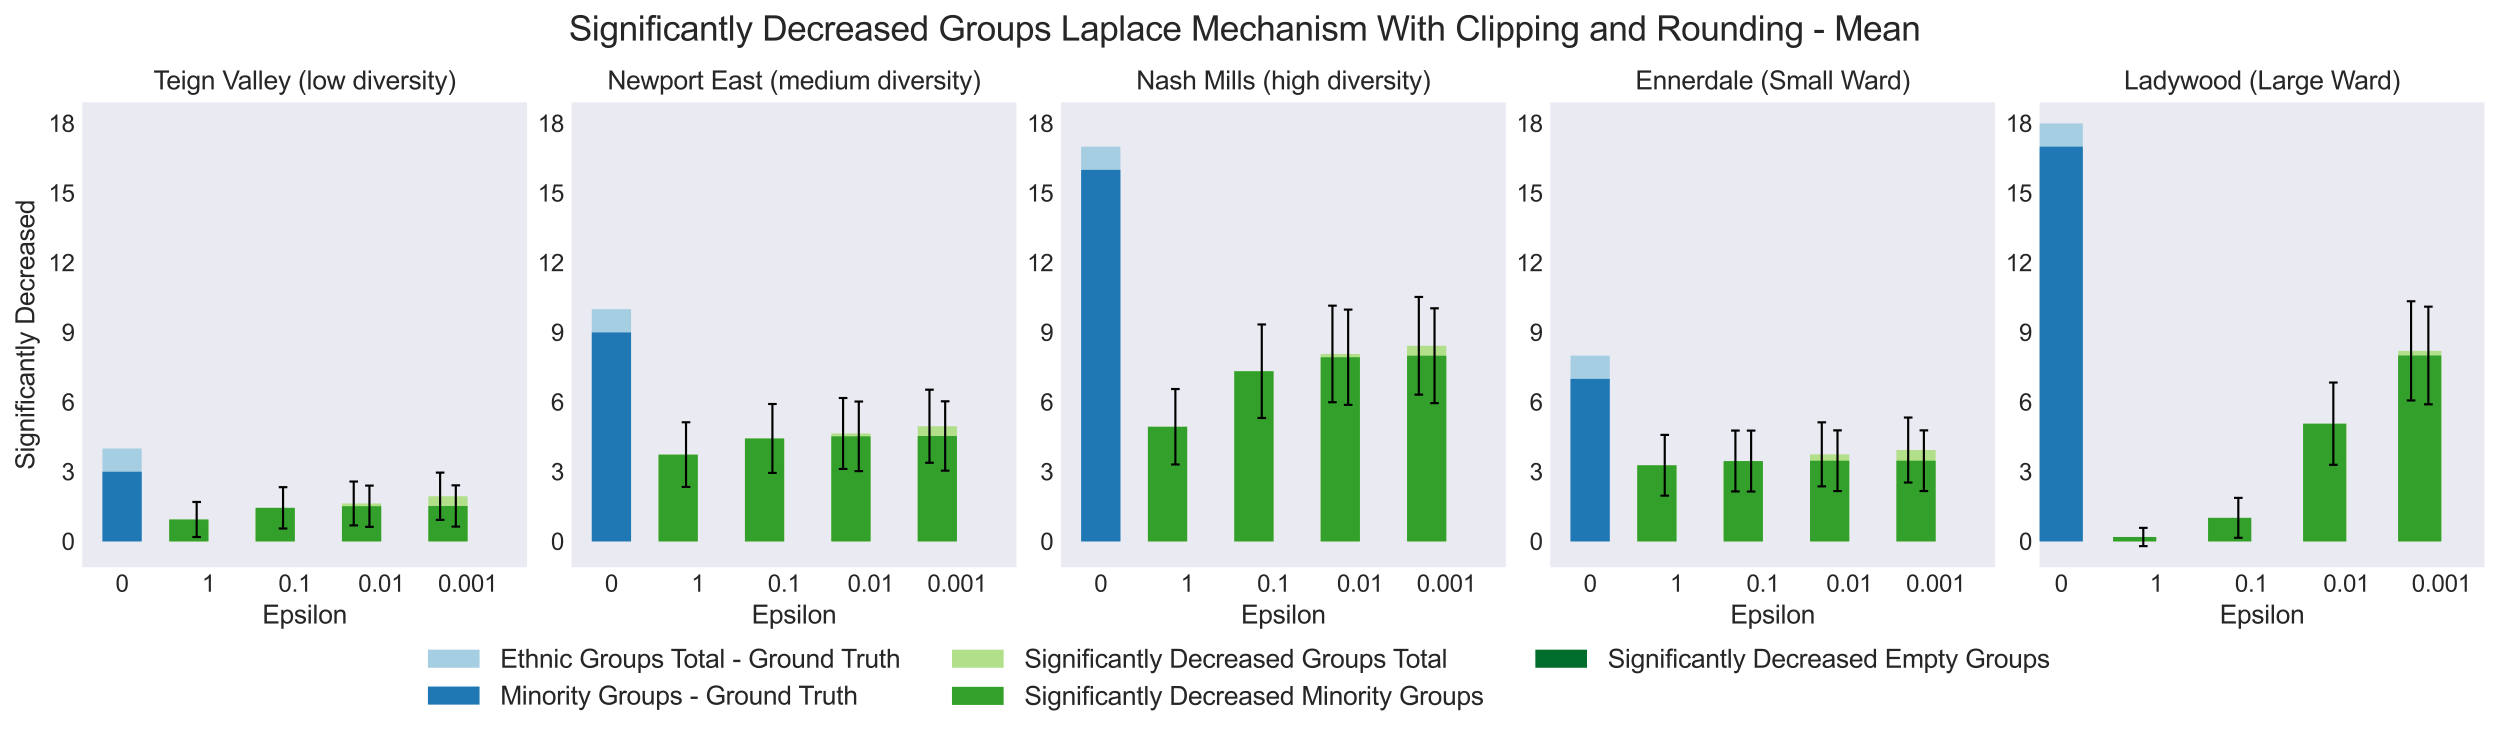 <?xml version="1.0" encoding="utf-8" standalone="no"?>
<!DOCTYPE svg PUBLIC "-//W3C//DTD SVG 1.1//EN"
  "http://www.w3.org/Graphics/SVG/1.1/DTD/svg11.dtd">
<svg xmlns:xlink="http://www.w3.org/1999/xlink" width="1161.395pt" height="342pt" viewBox="0 0 1161.395 342" xmlns="http://www.w3.org/2000/svg" version="1.1">
 <defs>
  <style type="text/css">*{stroke-linejoin: round; stroke-linecap: butt}</style>
 </defs>
 <g id="figure_1">
  <g id="patch_1">
   <path d="M 0 342 
L 1161.395 342 
L 1161.395 0 
L 0 0 
z
" style="fill: #ffffff"/>
  </g>
  <g id="axes_1">
   <g id="patch_2">
    <path d="M 38.195 263.52 
L 244.862 263.52 
L 244.862 47.52 
L 38.195 47.52 
z
" style="fill: #eaeaf2"/>
   </g>
   <g id="matplotlib.axis_1">
    <g id="xtick_1">
     <g id="text_1">
      <!-- 0 -->
      <g style="fill: #262626" transform="translate(53.651 274.894) scale(0.11 -0.11)">
       <defs>
        <path id="ArialMT-30" d="M 266 2259 
Q 266 3072 433 3567 
Q 600 4063 929 4331 
Q 1259 4600 1759 4600 
Q 2128 4600 2406 4451 
Q 2684 4303 2865 4023 
Q 3047 3744 3150 3342 
Q 3253 2941 3253 2259 
Q 3253 1453 3087 958 
Q 2922 463 2592 192 
Q 2263 -78 1759 -78 
Q 1097 -78 719 397 
Q 266 969 266 2259 
z
M 844 2259 
Q 844 1131 1108 757 
Q 1372 384 1759 384 
Q 2147 384 2411 759 
Q 2675 1134 2675 2259 
Q 2675 3391 2411 3762 
Q 2147 4134 1753 4134 
Q 1366 4134 1134 3806 
Q 844 3388 844 2259 
z
" transform="scale(0.016)"/>
       </defs>
       <use xlink:href="#ArialMT-30"/>
      </g>
     </g>
    </g>
    <g id="xtick_2">
     <g id="text_2">
      <!-- 1 -->
      <g style="fill: #262626" transform="translate(93.781 274.894) scale(0.11 -0.11)">
       <defs>
        <path id="ArialMT-31" d="M 2384 0 
L 1822 0 
L 1822 3584 
Q 1619 3391 1289 3197 
Q 959 3003 697 2906 
L 697 3450 
Q 1169 3672 1522 3987 
Q 1875 4303 2022 4600 
L 2384 4600 
L 2384 0 
z
" transform="scale(0.016)"/>
       </defs>
       <use xlink:href="#ArialMT-31"/>
      </g>
     </g>
    </g>
    <g id="xtick_3">
     <g id="text_3">
      <!-- 0.1 -->
      <g style="fill: #262626" transform="translate(129.323 274.894) scale(0.11 -0.11)">
       <defs>
        <path id="ArialMT-2e" d="M 581 0 
L 581 641 
L 1222 641 
L 1222 0 
L 581 0 
z
" transform="scale(0.016)"/>
       </defs>
       <use xlink:href="#ArialMT-30"/>
       <use xlink:href="#ArialMT-2e" x="55.615"/>
       <use xlink:href="#ArialMT-31" x="83.398"/>
      </g>
     </g>
    </g>
    <g id="xtick_4">
     <g id="text_4">
      <!-- 0.01 -->
      <g style="fill: #262626" transform="translate(166.394 274.894) scale(0.11 -0.11)">
       <use xlink:href="#ArialMT-30"/>
       <use xlink:href="#ArialMT-2e" x="55.615"/>
       <use xlink:href="#ArialMT-30" x="83.398"/>
       <use xlink:href="#ArialMT-31" x="139.014"/>
      </g>
     </g>
    </g>
    <g id="xtick_5">
     <g id="text_5">
      <!-- 0.001 -->
      <g style="fill: #262626" transform="translate(203.465 274.894) scale(0.11 -0.11)">
       <use xlink:href="#ArialMT-30"/>
       <use xlink:href="#ArialMT-2e" x="55.615"/>
       <use xlink:href="#ArialMT-30" x="83.398"/>
       <use xlink:href="#ArialMT-30" x="139.014"/>
       <use xlink:href="#ArialMT-31" x="194.629"/>
      </g>
     </g>
    </g>
    <g id="text_6">
     <!-- Epsilon -->
     <g style="fill: #262626" transform="translate(121.851 289.669) scale(0.12 -0.12)">
      <defs>
       <path id="ArialMT-45" d="M 506 0 
L 506 4581 
L 3819 4581 
L 3819 4041 
L 1113 4041 
L 1113 2638 
L 3647 2638 
L 3647 2100 
L 1113 2100 
L 1113 541 
L 3925 541 
L 3925 0 
L 506 0 
z
" transform="scale(0.016)"/>
       <path id="ArialMT-70" d="M 422 -1272 
L 422 3319 
L 934 3319 
L 934 2888 
Q 1116 3141 1344 3267 
Q 1572 3394 1897 3394 
Q 2322 3394 2647 3175 
Q 2972 2956 3137 2557 
Q 3303 2159 3303 1684 
Q 3303 1175 3120 767 
Q 2938 359 2589 142 
Q 2241 -75 1856 -75 
Q 1575 -75 1351 44 
Q 1128 163 984 344 
L 984 -1272 
L 422 -1272 
z
M 931 1641 
Q 931 1000 1190 694 
Q 1450 388 1819 388 
Q 2194 388 2461 705 
Q 2728 1022 2728 1688 
Q 2728 2322 2467 2637 
Q 2206 2953 1844 2953 
Q 1484 2953 1207 2617 
Q 931 2281 931 1641 
z
" transform="scale(0.016)"/>
       <path id="ArialMT-73" d="M 197 991 
L 753 1078 
Q 800 744 1014 566 
Q 1228 388 1613 388 
Q 2000 388 2187 545 
Q 2375 703 2375 916 
Q 2375 1106 2209 1216 
Q 2094 1291 1634 1406 
Q 1016 1563 777 1677 
Q 538 1791 414 1992 
Q 291 2194 291 2438 
Q 291 2659 392 2848 
Q 494 3038 669 3163 
Q 800 3259 1026 3326 
Q 1253 3394 1513 3394 
Q 1903 3394 2198 3281 
Q 2494 3169 2634 2976 
Q 2775 2784 2828 2463 
L 2278 2388 
Q 2241 2644 2061 2787 
Q 1881 2931 1553 2931 
Q 1166 2931 1000 2803 
Q 834 2675 834 2503 
Q 834 2394 903 2306 
Q 972 2216 1119 2156 
Q 1203 2125 1616 2013 
Q 2213 1853 2448 1751 
Q 2684 1650 2818 1456 
Q 2953 1263 2953 975 
Q 2953 694 2789 445 
Q 2625 197 2315 61 
Q 2006 -75 1616 -75 
Q 969 -75 630 194 
Q 291 463 197 991 
z
" transform="scale(0.016)"/>
       <path id="ArialMT-69" d="M 425 3934 
L 425 4581 
L 988 4581 
L 988 3934 
L 425 3934 
z
M 425 0 
L 425 3319 
L 988 3319 
L 988 0 
L 425 0 
z
" transform="scale(0.016)"/>
       <path id="ArialMT-6c" d="M 409 0 
L 409 4581 
L 972 4581 
L 972 0 
L 409 0 
z
" transform="scale(0.016)"/>
       <path id="ArialMT-6f" d="M 213 1659 
Q 213 2581 725 3025 
Q 1153 3394 1769 3394 
Q 2453 3394 2887 2945 
Q 3322 2497 3322 1706 
Q 3322 1066 3130 698 
Q 2938 331 2570 128 
Q 2203 -75 1769 -75 
Q 1072 -75 642 372 
Q 213 819 213 1659 
z
M 791 1659 
Q 791 1022 1069 705 
Q 1347 388 1769 388 
Q 2188 388 2466 706 
Q 2744 1025 2744 1678 
Q 2744 2294 2464 2611 
Q 2184 2928 1769 2928 
Q 1347 2928 1069 2612 
Q 791 2297 791 1659 
z
" transform="scale(0.016)"/>
       <path id="ArialMT-6e" d="M 422 0 
L 422 3319 
L 928 3319 
L 928 2847 
Q 1294 3394 1984 3394 
Q 2284 3394 2536 3286 
Q 2788 3178 2913 3003 
Q 3038 2828 3088 2588 
Q 3119 2431 3119 2041 
L 3119 0 
L 2556 0 
L 2556 2019 
Q 2556 2363 2490 2533 
Q 2425 2703 2258 2804 
Q 2091 2906 1866 2906 
Q 1506 2906 1245 2678 
Q 984 2450 984 1813 
L 984 0 
L 422 0 
z
" transform="scale(0.016)"/>
      </defs>
      <use xlink:href="#ArialMT-45"/>
      <use xlink:href="#ArialMT-70" x="66.699"/>
      <use xlink:href="#ArialMT-73" x="122.314"/>
      <use xlink:href="#ArialMT-69" x="172.314"/>
      <use xlink:href="#ArialMT-6c" x="194.531"/>
      <use xlink:href="#ArialMT-6f" x="216.748"/>
      <use xlink:href="#ArialMT-6e" x="272.363"/>
     </g>
    </g>
   </g>
   <g id="matplotlib.axis_2">
    <g id="ytick_1">
     <g id="text_7">
      <!-- 0 -->
      <g style="fill: #262626" transform="translate(28.578 255.456) scale(0.11 -0.11)">
       <use xlink:href="#ArialMT-30"/>
      </g>
     </g>
    </g>
    <g id="ytick_2">
     <g id="text_8">
      <!-- 3 -->
      <g style="fill: #262626" transform="translate(28.578 223.093) scale(0.11 -0.11)">
       <defs>
        <path id="ArialMT-33" d="M 269 1209 
L 831 1284 
Q 928 806 1161 595 
Q 1394 384 1728 384 
Q 2125 384 2398 659 
Q 2672 934 2672 1341 
Q 2672 1728 2419 1979 
Q 2166 2231 1775 2231 
Q 1616 2231 1378 2169 
L 1441 2663 
Q 1497 2656 1531 2656 
Q 1891 2656 2178 2843 
Q 2466 3031 2466 3422 
Q 2466 3731 2256 3934 
Q 2047 4138 1716 4138 
Q 1388 4138 1169 3931 
Q 950 3725 888 3313 
L 325 3413 
Q 428 3978 793 4289 
Q 1159 4600 1703 4600 
Q 2078 4600 2393 4439 
Q 2709 4278 2876 4000 
Q 3044 3722 3044 3409 
Q 3044 3113 2884 2869 
Q 2725 2625 2413 2481 
Q 2819 2388 3044 2092 
Q 3269 1797 3269 1353 
Q 3269 753 2831 336 
Q 2394 -81 1725 -81 
Q 1122 -81 723 278 
Q 325 638 269 1209 
z
" transform="scale(0.016)"/>
       </defs>
       <use xlink:href="#ArialMT-33"/>
      </g>
     </g>
    </g>
    <g id="ytick_3">
     <g id="text_9">
      <!-- 6 -->
      <g style="fill: #262626" transform="translate(28.578 190.729) scale(0.11 -0.11)">
       <defs>
        <path id="ArialMT-36" d="M 3184 3459 
L 2625 3416 
Q 2550 3747 2413 3897 
Q 2184 4138 1850 4138 
Q 1581 4138 1378 3988 
Q 1113 3794 959 3422 
Q 806 3050 800 2363 
Q 1003 2672 1297 2822 
Q 1591 2972 1913 2972 
Q 2475 2972 2870 2558 
Q 3266 2144 3266 1488 
Q 3266 1056 3080 686 
Q 2894 316 2569 119 
Q 2244 -78 1831 -78 
Q 1128 -78 684 439 
Q 241 956 241 2144 
Q 241 3472 731 4075 
Q 1159 4600 1884 4600 
Q 2425 4600 2770 4297 
Q 3116 3994 3184 3459 
z
M 888 1484 
Q 888 1194 1011 928 
Q 1134 663 1356 523 
Q 1578 384 1822 384 
Q 2178 384 2434 671 
Q 2691 959 2691 1453 
Q 2691 1928 2437 2201 
Q 2184 2475 1800 2475 
Q 1419 2475 1153 2201 
Q 888 1928 888 1484 
z
" transform="scale(0.016)"/>
       </defs>
       <use xlink:href="#ArialMT-36"/>
      </g>
     </g>
    </g>
    <g id="ytick_4">
     <g id="text_10">
      <!-- 9 -->
      <g style="fill: #262626" transform="translate(28.578 158.366) scale(0.11 -0.11)">
       <defs>
        <path id="ArialMT-39" d="M 350 1059 
L 891 1109 
Q 959 728 1153 556 
Q 1347 384 1650 384 
Q 1909 384 2104 503 
Q 2300 622 2425 820 
Q 2550 1019 2634 1356 
Q 2719 1694 2719 2044 
Q 2719 2081 2716 2156 
Q 2547 1888 2255 1720 
Q 1963 1553 1622 1553 
Q 1053 1553 659 1965 
Q 266 2378 266 3053 
Q 266 3750 677 4175 
Q 1088 4600 1706 4600 
Q 2153 4600 2523 4359 
Q 2894 4119 3086 3673 
Q 3278 3228 3278 2384 
Q 3278 1506 3087 986 
Q 2897 466 2520 194 
Q 2144 -78 1638 -78 
Q 1100 -78 759 220 
Q 419 519 350 1059 
z
M 2653 3081 
Q 2653 3566 2395 3850 
Q 2138 4134 1775 4134 
Q 1400 4134 1122 3828 
Q 844 3522 844 3034 
Q 844 2597 1108 2323 
Q 1372 2050 1759 2050 
Q 2150 2050 2401 2323 
Q 2653 2597 2653 3081 
z
" transform="scale(0.016)"/>
       </defs>
       <use xlink:href="#ArialMT-39"/>
      </g>
     </g>
    </g>
    <g id="ytick_5">
     <g id="text_11">
      <!-- 12 -->
      <g style="fill: #262626" transform="translate(22.461 126.002) scale(0.11 -0.11)">
       <defs>
        <path id="ArialMT-32" d="M 3222 541 
L 3222 0 
L 194 0 
Q 188 203 259 391 
Q 375 700 629 1000 
Q 884 1300 1366 1694 
Q 2113 2306 2375 2664 
Q 2638 3022 2638 3341 
Q 2638 3675 2398 3904 
Q 2159 4134 1775 4134 
Q 1369 4134 1125 3890 
Q 881 3647 878 3216 
L 300 3275 
Q 359 3922 746 4261 
Q 1134 4600 1788 4600 
Q 2447 4600 2831 4234 
Q 3216 3869 3216 3328 
Q 3216 3053 3103 2787 
Q 2991 2522 2730 2228 
Q 2469 1934 1863 1422 
Q 1356 997 1212 845 
Q 1069 694 975 541 
L 3222 541 
z
" transform="scale(0.016)"/>
       </defs>
       <use xlink:href="#ArialMT-31"/>
       <use xlink:href="#ArialMT-32" x="55.615"/>
      </g>
     </g>
    </g>
    <g id="ytick_6">
     <g id="text_12">
      <!-- 15 -->
      <g style="fill: #262626" transform="translate(22.461 93.639) scale(0.11 -0.11)">
       <defs>
        <path id="ArialMT-35" d="M 266 1200 
L 856 1250 
Q 922 819 1161 601 
Q 1400 384 1738 384 
Q 2144 384 2425 690 
Q 2706 997 2706 1503 
Q 2706 1984 2436 2262 
Q 2166 2541 1728 2541 
Q 1456 2541 1237 2417 
Q 1019 2294 894 2097 
L 366 2166 
L 809 4519 
L 3088 4519 
L 3088 3981 
L 1259 3981 
L 1013 2750 
Q 1425 3038 1878 3038 
Q 2478 3038 2890 2622 
Q 3303 2206 3303 1553 
Q 3303 931 2941 478 
Q 2500 -78 1738 -78 
Q 1113 -78 717 272 
Q 322 622 266 1200 
z
" transform="scale(0.016)"/>
       </defs>
       <use xlink:href="#ArialMT-31"/>
       <use xlink:href="#ArialMT-35" x="55.615"/>
      </g>
     </g>
    </g>
    <g id="ytick_7">
     <g id="text_13">
      <!-- 18 -->
      <g style="fill: #262626" transform="translate(22.461 61.275) scale(0.11 -0.11)">
       <defs>
        <path id="ArialMT-38" d="M 1131 2484 
Q 781 2613 612 2850 
Q 444 3088 444 3419 
Q 444 3919 803 4259 
Q 1163 4600 1759 4600 
Q 2359 4600 2725 4251 
Q 3091 3903 3091 3403 
Q 3091 3084 2923 2848 
Q 2756 2613 2416 2484 
Q 2838 2347 3058 2040 
Q 3278 1734 3278 1309 
Q 3278 722 2862 322 
Q 2447 -78 1769 -78 
Q 1091 -78 675 323 
Q 259 725 259 1325 
Q 259 1772 486 2073 
Q 713 2375 1131 2484 
z
M 1019 3438 
Q 1019 3113 1228 2906 
Q 1438 2700 1772 2700 
Q 2097 2700 2305 2904 
Q 2513 3109 2513 3406 
Q 2513 3716 2298 3927 
Q 2084 4138 1766 4138 
Q 1444 4138 1231 3931 
Q 1019 3725 1019 3438 
z
M 838 1322 
Q 838 1081 952 856 
Q 1066 631 1291 507 
Q 1516 384 1775 384 
Q 2178 384 2440 643 
Q 2703 903 2703 1303 
Q 2703 1709 2433 1975 
Q 2163 2241 1756 2241 
Q 1359 2241 1098 1978 
Q 838 1716 838 1322 
z
" transform="scale(0.016)"/>
       </defs>
       <use xlink:href="#ArialMT-31"/>
       <use xlink:href="#ArialMT-38" x="55.615"/>
      </g>
     </g>
    </g>
    <g id="text_14">
     <!-- Significantly Decreased -->
     <g style="fill: #262626" transform="translate(15.936 218.215) rotate(-90) scale(0.12 -0.12)">
      <defs>
       <path id="ArialMT-53" d="M 288 1472 
L 859 1522 
Q 900 1178 1048 958 
Q 1197 738 1509 602 
Q 1822 466 2213 466 
Q 2559 466 2825 569 
Q 3091 672 3220 851 
Q 3350 1031 3350 1244 
Q 3350 1459 3225 1620 
Q 3100 1781 2813 1891 
Q 2628 1963 1997 2114 
Q 1366 2266 1113 2400 
Q 784 2572 623 2826 
Q 463 3081 463 3397 
Q 463 3744 659 4045 
Q 856 4347 1234 4503 
Q 1613 4659 2075 4659 
Q 2584 4659 2973 4495 
Q 3363 4331 3572 4012 
Q 3781 3694 3797 3291 
L 3216 3247 
Q 3169 3681 2898 3903 
Q 2628 4125 2100 4125 
Q 1550 4125 1298 3923 
Q 1047 3722 1047 3438 
Q 1047 3191 1225 3031 
Q 1400 2872 2139 2705 
Q 2878 2538 3153 2413 
Q 3553 2228 3743 1945 
Q 3934 1663 3934 1294 
Q 3934 928 3725 604 
Q 3516 281 3123 101 
Q 2731 -78 2241 -78 
Q 1619 -78 1198 103 
Q 778 284 539 648 
Q 300 1013 288 1472 
z
" transform="scale(0.016)"/>
       <path id="ArialMT-67" d="M 319 -275 
L 866 -356 
Q 900 -609 1056 -725 
Q 1266 -881 1628 -881 
Q 2019 -881 2231 -725 
Q 2444 -569 2519 -288 
Q 2563 -116 2559 434 
Q 2191 0 1641 0 
Q 956 0 581 494 
Q 206 988 206 1678 
Q 206 2153 378 2554 
Q 550 2956 876 3175 
Q 1203 3394 1644 3394 
Q 2231 3394 2613 2919 
L 2613 3319 
L 3131 3319 
L 3131 450 
Q 3131 -325 2973 -648 
Q 2816 -972 2473 -1159 
Q 2131 -1347 1631 -1347 
Q 1038 -1347 672 -1080 
Q 306 -813 319 -275 
z
M 784 1719 
Q 784 1066 1043 766 
Q 1303 466 1694 466 
Q 2081 466 2343 764 
Q 2606 1063 2606 1700 
Q 2606 2309 2336 2618 
Q 2066 2928 1684 2928 
Q 1309 2928 1046 2623 
Q 784 2319 784 1719 
z
" transform="scale(0.016)"/>
       <path id="ArialMT-66" d="M 556 0 
L 556 2881 
L 59 2881 
L 59 3319 
L 556 3319 
L 556 3672 
Q 556 4006 616 4169 
Q 697 4388 901 4523 
Q 1106 4659 1475 4659 
Q 1713 4659 2000 4603 
L 1916 4113 
Q 1741 4144 1584 4144 
Q 1328 4144 1222 4034 
Q 1116 3925 1116 3625 
L 1116 3319 
L 1763 3319 
L 1763 2881 
L 1116 2881 
L 1116 0 
L 556 0 
z
" transform="scale(0.016)"/>
       <path id="ArialMT-63" d="M 2588 1216 
L 3141 1144 
Q 3050 572 2676 248 
Q 2303 -75 1759 -75 
Q 1078 -75 664 370 
Q 250 816 250 1647 
Q 250 2184 428 2587 
Q 606 2991 970 3192 
Q 1334 3394 1763 3394 
Q 2303 3394 2647 3120 
Q 2991 2847 3088 2344 
L 2541 2259 
Q 2463 2594 2264 2762 
Q 2066 2931 1784 2931 
Q 1359 2931 1093 2626 
Q 828 2322 828 1663 
Q 828 994 1084 691 
Q 1341 388 1753 388 
Q 2084 388 2306 591 
Q 2528 794 2588 1216 
z
" transform="scale(0.016)"/>
       <path id="ArialMT-61" d="M 2588 409 
Q 2275 144 1986 34 
Q 1697 -75 1366 -75 
Q 819 -75 525 192 
Q 231 459 231 875 
Q 231 1119 342 1320 
Q 453 1522 633 1644 
Q 813 1766 1038 1828 
Q 1203 1872 1538 1913 
Q 2219 1994 2541 2106 
Q 2544 2222 2544 2253 
Q 2544 2597 2384 2738 
Q 2169 2928 1744 2928 
Q 1347 2928 1158 2789 
Q 969 2650 878 2297 
L 328 2372 
Q 403 2725 575 2942 
Q 747 3159 1072 3276 
Q 1397 3394 1825 3394 
Q 2250 3394 2515 3294 
Q 2781 3194 2906 3042 
Q 3031 2891 3081 2659 
Q 3109 2516 3109 2141 
L 3109 1391 
Q 3109 606 3145 398 
Q 3181 191 3288 0 
L 2700 0 
Q 2613 175 2588 409 
z
M 2541 1666 
Q 2234 1541 1622 1453 
Q 1275 1403 1131 1340 
Q 988 1278 909 1158 
Q 831 1038 831 891 
Q 831 666 1001 516 
Q 1172 366 1500 366 
Q 1825 366 2078 508 
Q 2331 650 2450 897 
Q 2541 1088 2541 1459 
L 2541 1666 
z
" transform="scale(0.016)"/>
       <path id="ArialMT-74" d="M 1650 503 
L 1731 6 
Q 1494 -44 1306 -44 
Q 1000 -44 831 53 
Q 663 150 594 308 
Q 525 466 525 972 
L 525 2881 
L 113 2881 
L 113 3319 
L 525 3319 
L 525 4141 
L 1084 4478 
L 1084 3319 
L 1650 3319 
L 1650 2881 
L 1084 2881 
L 1084 941 
Q 1084 700 1114 631 
Q 1144 563 1211 522 
Q 1278 481 1403 481 
Q 1497 481 1650 503 
z
" transform="scale(0.016)"/>
       <path id="ArialMT-79" d="M 397 -1278 
L 334 -750 
Q 519 -800 656 -800 
Q 844 -800 956 -737 
Q 1069 -675 1141 -563 
Q 1194 -478 1313 -144 
Q 1328 -97 1363 -6 
L 103 3319 
L 709 3319 
L 1400 1397 
Q 1534 1031 1641 628 
Q 1738 1016 1872 1384 
L 2581 3319 
L 3144 3319 
L 1881 -56 
Q 1678 -603 1566 -809 
Q 1416 -1088 1222 -1217 
Q 1028 -1347 759 -1347 
Q 597 -1347 397 -1278 
z
" transform="scale(0.016)"/>
       <path id="ArialMT-20" transform="scale(0.016)"/>
       <path id="ArialMT-44" d="M 494 0 
L 494 4581 
L 2072 4581 
Q 2606 4581 2888 4516 
Q 3281 4425 3559 4188 
Q 3922 3881 4101 3404 
Q 4281 2928 4281 2316 
Q 4281 1794 4159 1391 
Q 4038 988 3847 723 
Q 3656 459 3429 307 
Q 3203 156 2883 78 
Q 2563 0 2147 0 
L 494 0 
z
M 1100 541 
L 2078 541 
Q 2531 541 2789 625 
Q 3047 709 3200 863 
Q 3416 1078 3536 1442 
Q 3656 1806 3656 2325 
Q 3656 3044 3420 3430 
Q 3184 3816 2847 3947 
Q 2603 4041 2063 4041 
L 1100 4041 
L 1100 541 
z
" transform="scale(0.016)"/>
       <path id="ArialMT-65" d="M 2694 1069 
L 3275 997 
Q 3138 488 2766 206 
Q 2394 -75 1816 -75 
Q 1088 -75 661 373 
Q 234 822 234 1631 
Q 234 2469 665 2931 
Q 1097 3394 1784 3394 
Q 2450 3394 2872 2941 
Q 3294 2488 3294 1666 
Q 3294 1616 3291 1516 
L 816 1516 
Q 847 969 1125 678 
Q 1403 388 1819 388 
Q 2128 388 2347 550 
Q 2566 713 2694 1069 
z
M 847 1978 
L 2700 1978 
Q 2663 2397 2488 2606 
Q 2219 2931 1791 2931 
Q 1403 2931 1139 2672 
Q 875 2413 847 1978 
z
" transform="scale(0.016)"/>
       <path id="ArialMT-72" d="M 416 0 
L 416 3319 
L 922 3319 
L 922 2816 
Q 1116 3169 1280 3281 
Q 1444 3394 1641 3394 
Q 1925 3394 2219 3213 
L 2025 2691 
Q 1819 2813 1613 2813 
Q 1428 2813 1281 2702 
Q 1134 2591 1072 2394 
Q 978 2094 978 1738 
L 978 0 
L 416 0 
z
" transform="scale(0.016)"/>
       <path id="ArialMT-64" d="M 2575 0 
L 2575 419 
Q 2259 -75 1647 -75 
Q 1250 -75 917 144 
Q 584 363 401 755 
Q 219 1147 219 1656 
Q 219 2153 384 2558 
Q 550 2963 881 3178 
Q 1213 3394 1622 3394 
Q 1922 3394 2156 3267 
Q 2391 3141 2538 2938 
L 2538 4581 
L 3097 4581 
L 3097 0 
L 2575 0 
z
M 797 1656 
Q 797 1019 1065 703 
Q 1334 388 1700 388 
Q 2069 388 2326 689 
Q 2584 991 2584 1609 
Q 2584 2291 2321 2609 
Q 2059 2928 1675 2928 
Q 1300 2928 1048 2622 
Q 797 2316 797 1656 
z
" transform="scale(0.016)"/>
      </defs>
      <use xlink:href="#ArialMT-53"/>
      <use xlink:href="#ArialMT-69" x="66.699"/>
      <use xlink:href="#ArialMT-67" x="88.916"/>
      <use xlink:href="#ArialMT-6e" x="144.531"/>
      <use xlink:href="#ArialMT-69" x="200.146"/>
      <use xlink:href="#ArialMT-66" x="222.363"/>
      <use xlink:href="#ArialMT-69" x="250.146"/>
      <use xlink:href="#ArialMT-63" x="272.363"/>
      <use xlink:href="#ArialMT-61" x="322.363"/>
      <use xlink:href="#ArialMT-6e" x="377.979"/>
      <use xlink:href="#ArialMT-74" x="433.594"/>
      <use xlink:href="#ArialMT-6c" x="461.377"/>
      <use xlink:href="#ArialMT-79" x="483.594"/>
      <use xlink:href="#ArialMT-20" x="533.594"/>
      <use xlink:href="#ArialMT-44" x="561.377"/>
      <use xlink:href="#ArialMT-65" x="633.594"/>
      <use xlink:href="#ArialMT-63" x="689.209"/>
      <use xlink:href="#ArialMT-72" x="739.209"/>
      <use xlink:href="#ArialMT-65" x="772.51"/>
      <use xlink:href="#ArialMT-61" x="828.125"/>
      <use xlink:href="#ArialMT-73" x="883.74"/>
      <use xlink:href="#ArialMT-65" x="933.74"/>
      <use xlink:href="#ArialMT-64" x="989.355"/>
     </g>
    </g>
   </g>
   <g id="patch_3">
    <path d="M 47.589 251.52 
L 65.83 251.52 
L 65.83 208.368 
L 47.589 208.368 
z
" clip-path="url(#p6c1d463e29)" style="fill: #a6cee3"/>
   </g>
   <g id="patch_4">
    <path d="M 47.589 251.52 
L 65.83 251.52 
L 65.83 219.156 
L 47.589 219.156 
z
" clip-path="url(#p6c1d463e29)" style="fill: #1f78b4"/>
   </g>
   <g id="patch_5">
    <path d="M 78.598 251.52 
L 96.839 251.52 
L 96.839 241.336 
L 78.598 241.336 
z
" clip-path="url(#p6c1d463e29)" style="fill: #b2df8a"/>
   </g>
   <g id="patch_6">
    <path d="M 78.598 251.52 
L 96.839 251.52 
L 96.839 241.336 
L 78.598 241.336 
z
" clip-path="url(#p6c1d463e29)" style="fill: #33a02c"/>
   </g>
   <g id="patch_7">
    <path d="M 96.839 251.52 
L 115.08 251.52 
L 115.08 251.52 
L 96.839 251.52 
z
" clip-path="url(#p6c1d463e29)" style="fill: #006d2c"/>
   </g>
   <g id="patch_8">
    <path d="M 118.728 251.52 
L 136.968 251.52 
L 136.968 235.92 
L 118.728 235.92 
z
" clip-path="url(#p6c1d463e29)" style="fill: #b2df8a"/>
   </g>
   <g id="patch_9">
    <path d="M 118.728 251.52 
L 136.968 251.52 
L 136.968 235.92 
L 118.728 235.92 
z
" clip-path="url(#p6c1d463e29)" style="fill: #33a02c"/>
   </g>
   <g id="patch_10">
    <path d="M 136.968 251.52 
L 155.209 251.52 
L 155.209 251.52 
L 136.968 251.52 
z
" clip-path="url(#p6c1d463e29)" style="fill: #006d2c"/>
   </g>
   <g id="patch_11">
    <path d="M 158.857 251.52 
L 177.098 251.52 
L 177.098 233.892 
L 158.857 233.892 
z
" clip-path="url(#p6c1d463e29)" style="fill: #b2df8a"/>
   </g>
   <g id="patch_12">
    <path d="M 158.857 251.52 
L 177.098 251.52 
L 177.098 235.165 
L 158.857 235.165 
z
" clip-path="url(#p6c1d463e29)" style="fill: #33a02c"/>
   </g>
   <g id="patch_13">
    <path d="M 177.098 251.52 
L 195.339 251.52 
L 195.339 251.52 
L 177.098 251.52 
z
" clip-path="url(#p6c1d463e29)" style="fill: #006d2c"/>
   </g>
   <g id="patch_14">
    <path d="M 198.987 251.52 
L 217.227 251.52 
L 217.227 230.537 
L 198.987 230.537 
z
" clip-path="url(#p6c1d463e29)" style="fill: #b2df8a"/>
   </g>
   <g id="patch_15">
    <path d="M 198.987 251.52 
L 217.227 251.52 
L 217.227 235.057 
L 198.987 235.057 
z
" clip-path="url(#p6c1d463e29)" style="fill: #33a02c"/>
   </g>
   <g id="patch_16">
    <path d="M 217.227 251.52 
L 235.468 251.52 
L 235.468 251.52 
L 217.227 251.52 
z
" clip-path="url(#p6c1d463e29)" style="fill: #006d2c"/>
   </g>
   <g id="LineCollection_1">
    <path d="M 91.367 249.476 
L 91.367 233.195 
" clip-path="url(#p6c1d463e29)" style="fill: none; stroke: #000000"/>
   </g>
   <g id="line2d_1">
    <defs>
     <path id="me0d6df7dc8" d="M 2 0 
L -2 -0 
" style="stroke: #000000"/>
    </defs>
    <g clip-path="url(#p6c1d463e29)">
     <use xlink:href="#me0d6df7dc8" x="91.367" y="249.476" style="stroke: #000000"/>
    </g>
   </g>
   <g id="line2d_2">
    <g clip-path="url(#p6c1d463e29)">
     <use xlink:href="#me0d6df7dc8" x="91.367" y="233.195" style="stroke: #000000"/>
    </g>
   </g>
   <g id="LineCollection_2">
    <path d="M 131.496 245.52 
L 131.496 226.321 
" clip-path="url(#p6c1d463e29)" style="fill: none; stroke: #000000"/>
   </g>
   <g id="line2d_3">
    <g clip-path="url(#p6c1d463e29)">
     <use xlink:href="#me0d6df7dc8" x="131.496" y="245.52" style="stroke: #000000"/>
    </g>
   </g>
   <g id="line2d_4">
    <g clip-path="url(#p6c1d463e29)">
     <use xlink:href="#me0d6df7dc8" x="131.496" y="226.321" style="stroke: #000000"/>
    </g>
   </g>
   <g id="LineCollection_3">
    <path d="M 164.329 244.075 
L 164.329 223.71 
" clip-path="url(#p6c1d463e29)" style="fill: none; stroke: #000000"/>
   </g>
   <g id="line2d_5">
    <g clip-path="url(#p6c1d463e29)">
     <use xlink:href="#me0d6df7dc8" x="164.329" y="244.075" style="stroke: #000000"/>
    </g>
   </g>
   <g id="line2d_6">
    <g clip-path="url(#p6c1d463e29)">
     <use xlink:href="#me0d6df7dc8" x="164.329" y="223.71" style="stroke: #000000"/>
    </g>
   </g>
   <g id="LineCollection_4">
    <path d="M 171.626 244.745 
L 171.626 225.586 
" clip-path="url(#p6c1d463e29)" style="fill: none; stroke: #000000"/>
   </g>
   <g id="line2d_7">
    <g clip-path="url(#p6c1d463e29)">
     <use xlink:href="#me0d6df7dc8" x="171.626" y="244.745" style="stroke: #000000"/>
    </g>
   </g>
   <g id="line2d_8">
    <g clip-path="url(#p6c1d463e29)">
     <use xlink:href="#me0d6df7dc8" x="171.626" y="225.586" style="stroke: #000000"/>
    </g>
   </g>
   <g id="LineCollection_5">
    <path d="M 204.459 241.512 
L 204.459 219.562 
" clip-path="url(#p6c1d463e29)" style="fill: none; stroke: #000000"/>
   </g>
   <g id="line2d_9">
    <g clip-path="url(#p6c1d463e29)">
     <use xlink:href="#me0d6df7dc8" x="204.459" y="241.512" style="stroke: #000000"/>
    </g>
   </g>
   <g id="line2d_10">
    <g clip-path="url(#p6c1d463e29)">
     <use xlink:href="#me0d6df7dc8" x="204.459" y="219.562" style="stroke: #000000"/>
    </g>
   </g>
   <g id="LineCollection_6">
    <path d="M 211.755 244.646 
L 211.755 225.468 
" clip-path="url(#p6c1d463e29)" style="fill: none; stroke: #000000"/>
   </g>
   <g id="line2d_11">
    <g clip-path="url(#p6c1d463e29)">
     <use xlink:href="#me0d6df7dc8" x="211.755" y="244.646" style="stroke: #000000"/>
    </g>
   </g>
   <g id="line2d_12">
    <g clip-path="url(#p6c1d463e29)">
     <use xlink:href="#me0d6df7dc8" x="211.755" y="225.468" style="stroke: #000000"/>
    </g>
   </g>
   <g id="patch_17">
    <path d="M 38.195 263.52 
L 38.195 47.52 
" style="fill: none"/>
   </g>
   <g id="patch_18">
    <path d="M 244.862 263.52 
L 244.862 47.52 
" style="fill: none"/>
   </g>
   <g id="patch_19">
    <path d="M 38.195 263.52 
L 244.862 263.52 
" style="fill: none"/>
   </g>
   <g id="patch_20">
    <path d="M 38.195 47.52 
L 244.862 47.52 
" style="fill: none"/>
   </g>
   <g id="text_15">
    <!-- Teign Valley (low diversity) -->
    <g style="fill: #262626" transform="translate(71.286 41.52) scale(0.12 -0.12)">
     <defs>
      <path id="ArialMT-54" d="M 1659 0 
L 1659 4041 
L 150 4041 
L 150 4581 
L 3781 4581 
L 3781 4041 
L 2266 4041 
L 2266 0 
L 1659 0 
z
" transform="scale(0.016)"/>
      <path id="ArialMT-56" d="M 1803 0 
L 28 4581 
L 684 4581 
L 1875 1253 
Q 2019 853 2116 503 
Q 2222 878 2363 1253 
L 3600 4581 
L 4219 4581 
L 2425 0 
L 1803 0 
z
" transform="scale(0.016)"/>
      <path id="ArialMT-28" d="M 1497 -1347 
Q 1031 -759 709 28 
Q 388 816 388 1659 
Q 388 2403 628 3084 
Q 909 3875 1497 4659 
L 1900 4659 
Q 1522 4009 1400 3731 
Q 1209 3300 1100 2831 
Q 966 2247 966 1656 
Q 966 153 1900 -1347 
L 1497 -1347 
z
" transform="scale(0.016)"/>
      <path id="ArialMT-77" d="M 1034 0 
L 19 3319 
L 600 3319 
L 1128 1403 
L 1325 691 
Q 1338 744 1497 1375 
L 2025 3319 
L 2603 3319 
L 3100 1394 
L 3266 759 
L 3456 1400 
L 4025 3319 
L 4572 3319 
L 3534 0 
L 2950 0 
L 2422 1988 
L 2294 2553 
L 1622 0 
L 1034 0 
z
" transform="scale(0.016)"/>
      <path id="ArialMT-76" d="M 1344 0 
L 81 3319 
L 675 3319 
L 1388 1331 
Q 1503 1009 1600 663 
Q 1675 925 1809 1294 
L 2547 3319 
L 3125 3319 
L 1869 0 
L 1344 0 
z
" transform="scale(0.016)"/>
      <path id="ArialMT-29" d="M 791 -1347 
L 388 -1347 
Q 1322 153 1322 1656 
Q 1322 2244 1188 2822 
Q 1081 3291 891 3722 
Q 769 4003 388 4659 
L 791 4659 
Q 1378 3875 1659 3084 
Q 1900 2403 1900 1659 
Q 1900 816 1576 28 
Q 1253 -759 791 -1347 
z
" transform="scale(0.016)"/>
     </defs>
     <use xlink:href="#ArialMT-54"/>
     <use xlink:href="#ArialMT-65" x="49.959"/>
     <use xlink:href="#ArialMT-69" x="105.574"/>
     <use xlink:href="#ArialMT-67" x="127.791"/>
     <use xlink:href="#ArialMT-6e" x="183.406"/>
     <use xlink:href="#ArialMT-20" x="239.021"/>
     <use xlink:href="#ArialMT-56" x="266.805"/>
     <use xlink:href="#ArialMT-61" x="326.129"/>
     <use xlink:href="#ArialMT-6c" x="381.744"/>
     <use xlink:href="#ArialMT-6c" x="403.961"/>
     <use xlink:href="#ArialMT-65" x="426.178"/>
     <use xlink:href="#ArialMT-79" x="481.793"/>
     <use xlink:href="#ArialMT-20" x="531.793"/>
     <use xlink:href="#ArialMT-28" x="559.576"/>
     <use xlink:href="#ArialMT-6c" x="592.877"/>
     <use xlink:href="#ArialMT-6f" x="615.094"/>
     <use xlink:href="#ArialMT-77" x="670.709"/>
     <use xlink:href="#ArialMT-20" x="742.926"/>
     <use xlink:href="#ArialMT-64" x="770.709"/>
     <use xlink:href="#ArialMT-69" x="826.324"/>
     <use xlink:href="#ArialMT-76" x="848.541"/>
     <use xlink:href="#ArialMT-65" x="898.541"/>
     <use xlink:href="#ArialMT-72" x="954.156"/>
     <use xlink:href="#ArialMT-73" x="987.457"/>
     <use xlink:href="#ArialMT-69" x="1037.457"/>
     <use xlink:href="#ArialMT-74" x="1059.674"/>
     <use xlink:href="#ArialMT-79" x="1087.457"/>
     <use xlink:href="#ArialMT-29" x="1137.457"/>
    </g>
   </g>
  </g>
  <g id="axes_2">
   <g id="patch_21">
    <path d="M 265.529 263.52 
L 472.195 263.52 
L 472.195 47.52 
L 265.529 47.52 
z
" style="fill: #eaeaf2"/>
   </g>
   <g id="matplotlib.axis_3">
    <g id="xtick_6">
     <g id="text_16">
      <!-- 0 -->
      <g style="fill: #262626" transform="translate(280.984 274.894) scale(0.11 -0.11)">
       <use xlink:href="#ArialMT-30"/>
      </g>
     </g>
    </g>
    <g id="xtick_7">
     <g id="text_17">
      <!-- 1 -->
      <g style="fill: #262626" transform="translate(321.114 274.894) scale(0.11 -0.11)">
       <use xlink:href="#ArialMT-31"/>
      </g>
     </g>
    </g>
    <g id="xtick_8">
     <g id="text_18">
      <!-- 0.1 -->
      <g style="fill: #262626" transform="translate(356.657 274.894) scale(0.11 -0.11)">
       <use xlink:href="#ArialMT-30"/>
       <use xlink:href="#ArialMT-2e" x="55.615"/>
       <use xlink:href="#ArialMT-31" x="83.398"/>
      </g>
     </g>
    </g>
    <g id="xtick_9">
     <g id="text_19">
      <!-- 0.01 -->
      <g style="fill: #262626" transform="translate(393.728 274.894) scale(0.11 -0.11)">
       <use xlink:href="#ArialMT-30"/>
       <use xlink:href="#ArialMT-2e" x="55.615"/>
       <use xlink:href="#ArialMT-30" x="83.398"/>
       <use xlink:href="#ArialMT-31" x="139.014"/>
      </g>
     </g>
    </g>
    <g id="xtick_10">
     <g id="text_20">
      <!-- 0.001 -->
      <g style="fill: #262626" transform="translate(430.799 274.894) scale(0.11 -0.11)">
       <use xlink:href="#ArialMT-30"/>
       <use xlink:href="#ArialMT-2e" x="55.615"/>
       <use xlink:href="#ArialMT-30" x="83.398"/>
       <use xlink:href="#ArialMT-30" x="139.014"/>
       <use xlink:href="#ArialMT-31" x="194.629"/>
      </g>
     </g>
    </g>
    <g id="text_21">
     <!-- Epsilon -->
     <g style="fill: #262626" transform="translate(349.184 289.669) scale(0.12 -0.12)">
      <use xlink:href="#ArialMT-45"/>
      <use xlink:href="#ArialMT-70" x="66.699"/>
      <use xlink:href="#ArialMT-73" x="122.314"/>
      <use xlink:href="#ArialMT-69" x="172.314"/>
      <use xlink:href="#ArialMT-6c" x="194.531"/>
      <use xlink:href="#ArialMT-6f" x="216.748"/>
      <use xlink:href="#ArialMT-6e" x="272.363"/>
     </g>
    </g>
   </g>
   <g id="matplotlib.axis_4">
    <g id="ytick_8">
     <g id="text_22">
      <!-- 0 -->
      <g style="fill: #262626" transform="translate(255.912 255.456) scale(0.11 -0.11)">
       <use xlink:href="#ArialMT-30"/>
      </g>
     </g>
    </g>
    <g id="ytick_9">
     <g id="text_23">
      <!-- 3 -->
      <g style="fill: #262626" transform="translate(255.912 223.093) scale(0.11 -0.11)">
       <use xlink:href="#ArialMT-33"/>
      </g>
     </g>
    </g>
    <g id="ytick_10">
     <g id="text_24">
      <!-- 6 -->
      <g style="fill: #262626" transform="translate(255.912 190.729) scale(0.11 -0.11)">
       <use xlink:href="#ArialMT-36"/>
      </g>
     </g>
    </g>
    <g id="ytick_11">
     <g id="text_25">
      <!-- 9 -->
      <g style="fill: #262626" transform="translate(255.912 158.366) scale(0.11 -0.11)">
       <use xlink:href="#ArialMT-39"/>
      </g>
     </g>
    </g>
    <g id="ytick_12">
     <g id="text_26">
      <!-- 12 -->
      <g style="fill: #262626" transform="translate(249.795 126.002) scale(0.11 -0.11)">
       <use xlink:href="#ArialMT-31"/>
       <use xlink:href="#ArialMT-32" x="55.615"/>
      </g>
     </g>
    </g>
    <g id="ytick_13">
     <g id="text_27">
      <!-- 15 -->
      <g style="fill: #262626" transform="translate(249.795 93.639) scale(0.11 -0.11)">
       <use xlink:href="#ArialMT-31"/>
       <use xlink:href="#ArialMT-35" x="55.615"/>
      </g>
     </g>
    </g>
    <g id="ytick_14">
     <g id="text_28">
      <!-- 18 -->
      <g style="fill: #262626" transform="translate(249.795 61.275) scale(0.11 -0.11)">
       <use xlink:href="#ArialMT-31"/>
       <use xlink:href="#ArialMT-38" x="55.615"/>
      </g>
     </g>
    </g>
   </g>
   <g id="patch_22">
    <path d="M 274.923 251.52 
L 293.163 251.52 
L 293.163 143.641 
L 274.923 143.641 
z
" clip-path="url(#pd43af76142)" style="fill: #a6cee3"/>
   </g>
   <g id="patch_23">
    <path d="M 274.923 251.52 
L 293.163 251.52 
L 293.163 154.429 
L 274.923 154.429 
z
" clip-path="url(#pd43af76142)" style="fill: #1f78b4"/>
   </g>
   <g id="patch_24">
    <path d="M 305.932 251.52 
L 324.172 251.52 
L 324.172 211.195 
L 305.932 211.195 
z
" clip-path="url(#pd43af76142)" style="fill: #b2df8a"/>
   </g>
   <g id="patch_25">
    <path d="M 305.932 251.52 
L 324.172 251.52 
L 324.172 211.195 
L 305.932 211.195 
z
" clip-path="url(#pd43af76142)" style="fill: #33a02c"/>
   </g>
   <g id="patch_26">
    <path d="M 324.172 251.52 
L 342.413 251.52 
L 342.413 251.52 
L 324.172 251.52 
z
" clip-path="url(#pd43af76142)" style="fill: #006d2c"/>
   </g>
   <g id="patch_27">
    <path d="M 346.061 251.52 
L 364.302 251.52 
L 364.302 203.697 
L 346.061 203.697 
z
" clip-path="url(#pd43af76142)" style="fill: #b2df8a"/>
   </g>
   <g id="patch_28">
    <path d="M 346.061 251.52 
L 364.302 251.52 
L 364.302 203.697 
L 346.061 203.697 
z
" clip-path="url(#pd43af76142)" style="fill: #33a02c"/>
   </g>
   <g id="patch_29">
    <path d="M 364.302 251.52 
L 382.542 251.52 
L 382.542 251.52 
L 364.302 251.52 
z
" clip-path="url(#pd43af76142)" style="fill: #006d2c"/>
   </g>
   <g id="patch_30">
    <path d="M 386.191 251.52 
L 404.431 251.52 
L 404.431 201.367 
L 386.191 201.367 
z
" clip-path="url(#pd43af76142)" style="fill: #b2df8a"/>
   </g>
   <g id="patch_31">
    <path d="M 386.191 251.52 
L 404.431 251.52 
L 404.431 202.694 
L 386.191 202.694 
z
" clip-path="url(#pd43af76142)" style="fill: #33a02c"/>
   </g>
   <g id="patch_32">
    <path d="M 404.431 251.52 
L 422.672 251.52 
L 422.672 251.52 
L 404.431 251.52 
z
" clip-path="url(#pd43af76142)" style="fill: #006d2c"/>
   </g>
   <g id="patch_33">
    <path d="M 426.32 251.52 
L 444.561 251.52 
L 444.561 198.012 
L 426.32 198.012 
z
" clip-path="url(#pd43af76142)" style="fill: #b2df8a"/>
   </g>
   <g id="patch_34">
    <path d="M 426.32 251.52 
L 444.561 251.52 
L 444.561 202.543 
L 426.32 202.543 
z
" clip-path="url(#pd43af76142)" style="fill: #33a02c"/>
   </g>
   <g id="patch_35">
    <path d="M 444.561 251.52 
L 462.801 251.52 
L 462.801 251.52 
L 444.561 251.52 
z
" clip-path="url(#pd43af76142)" style="fill: #006d2c"/>
   </g>
   <g id="LineCollection_7">
    <path d="M 318.7 226.218 
L 318.7 196.172 
" clip-path="url(#pd43af76142)" style="fill: none; stroke: #000000"/>
   </g>
   <g id="line2d_13">
    <g clip-path="url(#pd43af76142)">
     <use xlink:href="#me0d6df7dc8" x="318.7" y="226.218" style="stroke: #000000"/>
    </g>
   </g>
   <g id="line2d_14">
    <g clip-path="url(#pd43af76142)">
     <use xlink:href="#me0d6df7dc8" x="318.7" y="196.172" style="stroke: #000000"/>
    </g>
   </g>
   <g id="LineCollection_8">
    <path d="M 358.83 219.712 
L 358.83 187.683 
" clip-path="url(#pd43af76142)" style="fill: none; stroke: #000000"/>
   </g>
   <g id="line2d_15">
    <g clip-path="url(#pd43af76142)">
     <use xlink:href="#me0d6df7dc8" x="358.83" y="219.712" style="stroke: #000000"/>
    </g>
   </g>
   <g id="line2d_16">
    <g clip-path="url(#pd43af76142)">
     <use xlink:href="#me0d6df7dc8" x="358.83" y="187.683" style="stroke: #000000"/>
    </g>
   </g>
   <g id="LineCollection_9">
    <path d="M 391.663 217.848 
L 391.663 184.885 
" clip-path="url(#pd43af76142)" style="fill: none; stroke: #000000"/>
   </g>
   <g id="line2d_17">
    <g clip-path="url(#pd43af76142)">
     <use xlink:href="#me0d6df7dc8" x="391.663" y="217.848" style="stroke: #000000"/>
    </g>
   </g>
   <g id="line2d_18">
    <g clip-path="url(#pd43af76142)">
     <use xlink:href="#me0d6df7dc8" x="391.663" y="184.885" style="stroke: #000000"/>
    </g>
   </g>
   <g id="LineCollection_10">
    <path d="M 398.959 218.86 
L 398.959 186.528 
" clip-path="url(#pd43af76142)" style="fill: none; stroke: #000000"/>
   </g>
   <g id="line2d_19">
    <g clip-path="url(#pd43af76142)">
     <use xlink:href="#me0d6df7dc8" x="398.959" y="218.86" style="stroke: #000000"/>
    </g>
   </g>
   <g id="line2d_20">
    <g clip-path="url(#pd43af76142)">
     <use xlink:href="#me0d6df7dc8" x="398.959" y="186.528" style="stroke: #000000"/>
    </g>
   </g>
   <g id="LineCollection_11">
    <path d="M 431.792 214.983 
L 431.792 181.041 
" clip-path="url(#pd43af76142)" style="fill: none; stroke: #000000"/>
   </g>
   <g id="line2d_21">
    <g clip-path="url(#pd43af76142)">
     <use xlink:href="#me0d6df7dc8" x="431.792" y="214.983" style="stroke: #000000"/>
    </g>
   </g>
   <g id="line2d_22">
    <g clip-path="url(#pd43af76142)">
     <use xlink:href="#me0d6df7dc8" x="431.792" y="181.041" style="stroke: #000000"/>
    </g>
   </g>
   <g id="LineCollection_12">
    <path d="M 439.089 218.662 
L 439.089 186.424 
" clip-path="url(#pd43af76142)" style="fill: none; stroke: #000000"/>
   </g>
   <g id="line2d_23">
    <g clip-path="url(#pd43af76142)">
     <use xlink:href="#me0d6df7dc8" x="439.089" y="218.662" style="stroke: #000000"/>
    </g>
   </g>
   <g id="line2d_24">
    <g clip-path="url(#pd43af76142)">
     <use xlink:href="#me0d6df7dc8" x="439.089" y="186.424" style="stroke: #000000"/>
    </g>
   </g>
   <g id="patch_36">
    <path d="M 265.529 263.52 
L 265.529 47.52 
" style="fill: none"/>
   </g>
   <g id="patch_37">
    <path d="M 472.195 263.52 
L 472.195 47.52 
" style="fill: none"/>
   </g>
   <g id="patch_38">
    <path d="M 265.529 263.52 
L 472.195 263.52 
" style="fill: none"/>
   </g>
   <g id="patch_39">
    <path d="M 265.529 47.52 
L 472.195 47.52 
" style="fill: none"/>
   </g>
   <g id="text_29">
    <!-- Newport East (medium diversity) -->
    <g style="fill: #262626" transform="translate(282.177 41.52) scale(0.12 -0.12)">
     <defs>
      <path id="ArialMT-4e" d="M 488 0 
L 488 4581 
L 1109 4581 
L 3516 984 
L 3516 4581 
L 4097 4581 
L 4097 0 
L 3475 0 
L 1069 3600 
L 1069 0 
L 488 0 
z
" transform="scale(0.016)"/>
      <path id="ArialMT-6d" d="M 422 0 
L 422 3319 
L 925 3319 
L 925 2853 
Q 1081 3097 1340 3245 
Q 1600 3394 1931 3394 
Q 2300 3394 2536 3241 
Q 2772 3088 2869 2813 
Q 3263 3394 3894 3394 
Q 4388 3394 4653 3120 
Q 4919 2847 4919 2278 
L 4919 0 
L 4359 0 
L 4359 2091 
Q 4359 2428 4304 2576 
Q 4250 2725 4106 2815 
Q 3963 2906 3769 2906 
Q 3419 2906 3187 2673 
Q 2956 2441 2956 1928 
L 2956 0 
L 2394 0 
L 2394 2156 
Q 2394 2531 2256 2718 
Q 2119 2906 1806 2906 
Q 1569 2906 1367 2781 
Q 1166 2656 1075 2415 
Q 984 2175 984 1722 
L 984 0 
L 422 0 
z
" transform="scale(0.016)"/>
      <path id="ArialMT-75" d="M 2597 0 
L 2597 488 
Q 2209 -75 1544 -75 
Q 1250 -75 995 37 
Q 741 150 617 320 
Q 494 491 444 738 
Q 409 903 409 1263 
L 409 3319 
L 972 3319 
L 972 1478 
Q 972 1038 1006 884 
Q 1059 663 1231 536 
Q 1403 409 1656 409 
Q 1909 409 2131 539 
Q 2353 669 2445 892 
Q 2538 1116 2538 1541 
L 2538 3319 
L 3100 3319 
L 3100 0 
L 2597 0 
z
" transform="scale(0.016)"/>
     </defs>
     <use xlink:href="#ArialMT-4e"/>
     <use xlink:href="#ArialMT-65" x="72.217"/>
     <use xlink:href="#ArialMT-77" x="127.832"/>
     <use xlink:href="#ArialMT-70" x="200.049"/>
     <use xlink:href="#ArialMT-6f" x="255.664"/>
     <use xlink:href="#ArialMT-72" x="311.279"/>
     <use xlink:href="#ArialMT-74" x="344.58"/>
     <use xlink:href="#ArialMT-20" x="372.363"/>
     <use xlink:href="#ArialMT-45" x="400.146"/>
     <use xlink:href="#ArialMT-61" x="466.846"/>
     <use xlink:href="#ArialMT-73" x="522.461"/>
     <use xlink:href="#ArialMT-74" x="572.461"/>
     <use xlink:href="#ArialMT-20" x="600.244"/>
     <use xlink:href="#ArialMT-28" x="628.027"/>
     <use xlink:href="#ArialMT-6d" x="661.328"/>
     <use xlink:href="#ArialMT-65" x="744.629"/>
     <use xlink:href="#ArialMT-64" x="800.244"/>
     <use xlink:href="#ArialMT-69" x="855.859"/>
     <use xlink:href="#ArialMT-75" x="878.076"/>
     <use xlink:href="#ArialMT-6d" x="933.691"/>
     <use xlink:href="#ArialMT-20" x="1016.992"/>
     <use xlink:href="#ArialMT-64" x="1044.775"/>
     <use xlink:href="#ArialMT-69" x="1100.391"/>
     <use xlink:href="#ArialMT-76" x="1122.607"/>
     <use xlink:href="#ArialMT-65" x="1172.607"/>
     <use xlink:href="#ArialMT-72" x="1228.223"/>
     <use xlink:href="#ArialMT-73" x="1261.523"/>
     <use xlink:href="#ArialMT-69" x="1311.523"/>
     <use xlink:href="#ArialMT-74" x="1333.74"/>
     <use xlink:href="#ArialMT-79" x="1361.523"/>
     <use xlink:href="#ArialMT-29" x="1411.523"/>
    </g>
   </g>
  </g>
  <g id="axes_3">
   <g id="patch_40">
    <path d="M 492.862 263.52 
L 699.529 263.52 
L 699.529 47.52 
L 492.862 47.52 
z
" style="fill: #eaeaf2"/>
   </g>
   <g id="matplotlib.axis_5">
    <g id="xtick_11">
     <g id="text_30">
      <!-- 0 -->
      <g style="fill: #262626" transform="translate(508.318 274.894) scale(0.11 -0.11)">
       <use xlink:href="#ArialMT-30"/>
      </g>
     </g>
    </g>
    <g id="xtick_12">
     <g id="text_31">
      <!-- 1 -->
      <g style="fill: #262626" transform="translate(548.447 274.894) scale(0.11 -0.11)">
       <use xlink:href="#ArialMT-31"/>
      </g>
     </g>
    </g>
    <g id="xtick_13">
     <g id="text_32">
      <!-- 0.1 -->
      <g style="fill: #262626" transform="translate(583.99 274.894) scale(0.11 -0.11)">
       <use xlink:href="#ArialMT-30"/>
       <use xlink:href="#ArialMT-2e" x="55.615"/>
       <use xlink:href="#ArialMT-31" x="83.398"/>
      </g>
     </g>
    </g>
    <g id="xtick_14">
     <g id="text_33">
      <!-- 0.01 -->
      <g style="fill: #262626" transform="translate(621.061 274.894) scale(0.11 -0.11)">
       <use xlink:href="#ArialMT-30"/>
       <use xlink:href="#ArialMT-2e" x="55.615"/>
       <use xlink:href="#ArialMT-30" x="83.398"/>
       <use xlink:href="#ArialMT-31" x="139.014"/>
      </g>
     </g>
    </g>
    <g id="xtick_15">
     <g id="text_34">
      <!-- 0.001 -->
      <g style="fill: #262626" transform="translate(658.132 274.894) scale(0.11 -0.11)">
       <use xlink:href="#ArialMT-30"/>
       <use xlink:href="#ArialMT-2e" x="55.615"/>
       <use xlink:href="#ArialMT-30" x="83.398"/>
       <use xlink:href="#ArialMT-30" x="139.014"/>
       <use xlink:href="#ArialMT-31" x="194.629"/>
      </g>
     </g>
    </g>
    <g id="text_35">
     <!-- Epsilon -->
     <g style="fill: #262626" transform="translate(576.517 289.669) scale(0.12 -0.12)">
      <use xlink:href="#ArialMT-45"/>
      <use xlink:href="#ArialMT-70" x="66.699"/>
      <use xlink:href="#ArialMT-73" x="122.314"/>
      <use xlink:href="#ArialMT-69" x="172.314"/>
      <use xlink:href="#ArialMT-6c" x="194.531"/>
      <use xlink:href="#ArialMT-6f" x="216.748"/>
      <use xlink:href="#ArialMT-6e" x="272.363"/>
     </g>
    </g>
   </g>
   <g id="matplotlib.axis_6">
    <g id="ytick_15">
     <g id="text_36">
      <!-- 0 -->
      <g style="fill: #262626" transform="translate(483.245 255.456) scale(0.11 -0.11)">
       <use xlink:href="#ArialMT-30"/>
      </g>
     </g>
    </g>
    <g id="ytick_16">
     <g id="text_37">
      <!-- 3 -->
      <g style="fill: #262626" transform="translate(483.245 223.093) scale(0.11 -0.11)">
       <use xlink:href="#ArialMT-33"/>
      </g>
     </g>
    </g>
    <g id="ytick_17">
     <g id="text_38">
      <!-- 6 -->
      <g style="fill: #262626" transform="translate(483.245 190.729) scale(0.11 -0.11)">
       <use xlink:href="#ArialMT-36"/>
      </g>
     </g>
    </g>
    <g id="ytick_18">
     <g id="text_39">
      <!-- 9 -->
      <g style="fill: #262626" transform="translate(483.245 158.366) scale(0.11 -0.11)">
       <use xlink:href="#ArialMT-39"/>
      </g>
     </g>
    </g>
    <g id="ytick_19">
     <g id="text_40">
      <!-- 12 -->
      <g style="fill: #262626" transform="translate(477.128 126.002) scale(0.11 -0.11)">
       <use xlink:href="#ArialMT-31"/>
       <use xlink:href="#ArialMT-32" x="55.615"/>
      </g>
     </g>
    </g>
    <g id="ytick_20">
     <g id="text_41">
      <!-- 15 -->
      <g style="fill: #262626" transform="translate(477.128 93.639) scale(0.11 -0.11)">
       <use xlink:href="#ArialMT-31"/>
       <use xlink:href="#ArialMT-35" x="55.615"/>
      </g>
     </g>
    </g>
    <g id="ytick_21">
     <g id="text_42">
      <!-- 18 -->
      <g style="fill: #262626" transform="translate(477.128 61.275) scale(0.11 -0.11)">
       <use xlink:href="#ArialMT-31"/>
       <use xlink:href="#ArialMT-38" x="55.615"/>
      </g>
     </g>
    </g>
   </g>
   <g id="patch_41">
    <path d="M 502.256 251.52 
L 520.497 251.52 
L 520.497 68.126 
L 502.256 68.126 
z
" clip-path="url(#p5dd5d8f62a)" style="fill: #a6cee3"/>
   </g>
   <g id="patch_42">
    <path d="M 502.256 251.52 
L 520.497 251.52 
L 520.497 78.914 
L 502.256 78.914 
z
" clip-path="url(#p5dd5d8f62a)" style="fill: #1f78b4"/>
   </g>
   <g id="patch_43">
    <path d="M 533.265 251.52 
L 551.506 251.52 
L 551.506 198.249 
L 533.265 198.249 
z
" clip-path="url(#p5dd5d8f62a)" style="fill: #b2df8a"/>
   </g>
   <g id="patch_44">
    <path d="M 533.265 251.52 
L 551.506 251.52 
L 551.506 198.249 
L 533.265 198.249 
z
" clip-path="url(#p5dd5d8f62a)" style="fill: #33a02c"/>
   </g>
   <g id="patch_45">
    <path d="M 551.506 251.52 
L 569.746 251.52 
L 569.746 251.52 
L 551.506 251.52 
z
" clip-path="url(#p5dd5d8f62a)" style="fill: #006d2c"/>
   </g>
   <g id="patch_46">
    <path d="M 573.394 251.52 
L 591.635 251.52 
L 591.635 172.455 
L 573.394 172.455 
z
" clip-path="url(#p5dd5d8f62a)" style="fill: #b2df8a"/>
   </g>
   <g id="patch_47">
    <path d="M 573.394 251.52 
L 591.635 251.52 
L 591.635 172.455 
L 573.394 172.455 
z
" clip-path="url(#p5dd5d8f62a)" style="fill: #33a02c"/>
   </g>
   <g id="patch_48">
    <path d="M 591.635 251.52 
L 609.876 251.52 
L 609.876 251.52 
L 591.635 251.52 
z
" clip-path="url(#p5dd5d8f62a)" style="fill: #006d2c"/>
   </g>
   <g id="patch_49">
    <path d="M 613.524 251.52 
L 631.765 251.52 
L 631.765 164.429 
L 613.524 164.429 
z
" clip-path="url(#p5dd5d8f62a)" style="fill: #b2df8a"/>
   </g>
   <g id="patch_50">
    <path d="M 613.524 251.52 
L 631.765 251.52 
L 631.765 165.961 
L 613.524 165.961 
z
" clip-path="url(#p5dd5d8f62a)" style="fill: #33a02c"/>
   </g>
   <g id="patch_51">
    <path d="M 631.765 251.52 
L 650.005 251.52 
L 650.005 251.52 
L 631.765 251.52 
z
" clip-path="url(#p5dd5d8f62a)" style="fill: #006d2c"/>
   </g>
   <g id="patch_52">
    <path d="M 653.653 251.52 
L 671.894 251.52 
L 671.894 160.643 
L 653.653 160.643 
z
" clip-path="url(#p5dd5d8f62a)" style="fill: #b2df8a"/>
   </g>
   <g id="patch_53">
    <path d="M 653.653 251.52 
L 671.894 251.52 
L 671.894 165.249 
L 653.653 165.249 
z
" clip-path="url(#p5dd5d8f62a)" style="fill: #33a02c"/>
   </g>
   <g id="patch_54">
    <path d="M 671.894 251.52 
L 690.135 251.52 
L 690.135 251.52 
L 671.894 251.52 
z
" clip-path="url(#p5dd5d8f62a)" style="fill: #006d2c"/>
   </g>
   <g id="LineCollection_13">
    <path d="M 546.034 215.773 
L 546.034 180.725 
" clip-path="url(#p5dd5d8f62a)" style="fill: none; stroke: #000000"/>
   </g>
   <g id="line2d_25">
    <g clip-path="url(#p5dd5d8f62a)">
     <use xlink:href="#me0d6df7dc8" x="546.034" y="215.773" style="stroke: #000000"/>
    </g>
   </g>
   <g id="line2d_26">
    <g clip-path="url(#p5dd5d8f62a)">
     <use xlink:href="#me0d6df7dc8" x="546.034" y="180.725" style="stroke: #000000"/>
    </g>
   </g>
   <g id="LineCollection_14">
    <path d="M 586.163 194.168 
L 586.163 150.743 
" clip-path="url(#p5dd5d8f62a)" style="fill: none; stroke: #000000"/>
   </g>
   <g id="line2d_27">
    <g clip-path="url(#p5dd5d8f62a)">
     <use xlink:href="#me0d6df7dc8" x="586.163" y="194.168" style="stroke: #000000"/>
    </g>
   </g>
   <g id="line2d_28">
    <g clip-path="url(#p5dd5d8f62a)">
     <use xlink:href="#me0d6df7dc8" x="586.163" y="150.743" style="stroke: #000000"/>
    </g>
   </g>
   <g id="LineCollection_15">
    <path d="M 618.996 186.857 
L 618.996 142.002 
" clip-path="url(#p5dd5d8f62a)" style="fill: none; stroke: #000000"/>
   </g>
   <g id="line2d_29">
    <g clip-path="url(#p5dd5d8f62a)">
     <use xlink:href="#me0d6df7dc8" x="618.996" y="186.857" style="stroke: #000000"/>
    </g>
   </g>
   <g id="line2d_30">
    <g clip-path="url(#p5dd5d8f62a)">
     <use xlink:href="#me0d6df7dc8" x="618.996" y="142.002" style="stroke: #000000"/>
    </g>
   </g>
   <g id="LineCollection_16">
    <path d="M 626.292 188.092 
L 626.292 143.83 
" clip-path="url(#p5dd5d8f62a)" style="fill: none; stroke: #000000"/>
   </g>
   <g id="line2d_31">
    <g clip-path="url(#p5dd5d8f62a)">
     <use xlink:href="#me0d6df7dc8" x="626.292" y="188.092" style="stroke: #000000"/>
    </g>
   </g>
   <g id="line2d_32">
    <g clip-path="url(#p5dd5d8f62a)">
     <use xlink:href="#me0d6df7dc8" x="626.292" y="143.83" style="stroke: #000000"/>
    </g>
   </g>
   <g id="LineCollection_17">
    <path d="M 659.126 183.33 
L 659.126 137.956 
" clip-path="url(#p5dd5d8f62a)" style="fill: none; stroke: #000000"/>
   </g>
   <g id="line2d_33">
    <g clip-path="url(#p5dd5d8f62a)">
     <use xlink:href="#me0d6df7dc8" x="659.126" y="183.33" style="stroke: #000000"/>
    </g>
   </g>
   <g id="line2d_34">
    <g clip-path="url(#p5dd5d8f62a)">
     <use xlink:href="#me0d6df7dc8" x="659.126" y="137.956" style="stroke: #000000"/>
    </g>
   </g>
   <g id="LineCollection_18">
    <path d="M 666.422 187.276 
L 666.422 143.222 
" clip-path="url(#p5dd5d8f62a)" style="fill: none; stroke: #000000"/>
   </g>
   <g id="line2d_35">
    <g clip-path="url(#p5dd5d8f62a)">
     <use xlink:href="#me0d6df7dc8" x="666.422" y="187.276" style="stroke: #000000"/>
    </g>
   </g>
   <g id="line2d_36">
    <g clip-path="url(#p5dd5d8f62a)">
     <use xlink:href="#me0d6df7dc8" x="666.422" y="143.222" style="stroke: #000000"/>
    </g>
   </g>
   <g id="patch_55">
    <path d="M 492.862 263.52 
L 492.862 47.52 
" style="fill: none"/>
   </g>
   <g id="patch_56">
    <path d="M 699.529 263.52 
L 699.529 47.52 
" style="fill: none"/>
   </g>
   <g id="patch_57">
    <path d="M 492.862 263.52 
L 699.529 263.52 
" style="fill: none"/>
   </g>
   <g id="patch_58">
    <path d="M 492.862 47.52 
L 699.529 47.52 
" style="fill: none"/>
   </g>
   <g id="text_43">
    <!-- Nash Mills (high diversity) -->
    <g style="fill: #262626" transform="translate(527.849 41.52) scale(0.12 -0.12)">
     <defs>
      <path id="ArialMT-68" d="M 422 0 
L 422 4581 
L 984 4581 
L 984 2938 
Q 1378 3394 1978 3394 
Q 2347 3394 2619 3248 
Q 2891 3103 3008 2847 
Q 3125 2591 3125 2103 
L 3125 0 
L 2563 0 
L 2563 2103 
Q 2563 2525 2380 2717 
Q 2197 2909 1863 2909 
Q 1613 2909 1392 2779 
Q 1172 2650 1078 2428 
Q 984 2206 984 1816 
L 984 0 
L 422 0 
z
" transform="scale(0.016)"/>
      <path id="ArialMT-4d" d="M 475 0 
L 475 4581 
L 1388 4581 
L 2472 1338 
Q 2622 884 2691 659 
Q 2769 909 2934 1394 
L 4031 4581 
L 4847 4581 
L 4847 0 
L 4263 0 
L 4263 3834 
L 2931 0 
L 2384 0 
L 1059 3900 
L 1059 0 
L 475 0 
z
" transform="scale(0.016)"/>
     </defs>
     <use xlink:href="#ArialMT-4e"/>
     <use xlink:href="#ArialMT-61" x="72.217"/>
     <use xlink:href="#ArialMT-73" x="127.832"/>
     <use xlink:href="#ArialMT-68" x="177.832"/>
     <use xlink:href="#ArialMT-20" x="233.447"/>
     <use xlink:href="#ArialMT-4d" x="261.23"/>
     <use xlink:href="#ArialMT-69" x="344.531"/>
     <use xlink:href="#ArialMT-6c" x="366.748"/>
     <use xlink:href="#ArialMT-6c" x="388.965"/>
     <use xlink:href="#ArialMT-73" x="411.182"/>
     <use xlink:href="#ArialMT-20" x="461.182"/>
     <use xlink:href="#ArialMT-28" x="488.965"/>
     <use xlink:href="#ArialMT-68" x="522.266"/>
     <use xlink:href="#ArialMT-69" x="577.881"/>
     <use xlink:href="#ArialMT-67" x="600.098"/>
     <use xlink:href="#ArialMT-68" x="655.713"/>
     <use xlink:href="#ArialMT-20" x="711.328"/>
     <use xlink:href="#ArialMT-64" x="739.111"/>
     <use xlink:href="#ArialMT-69" x="794.727"/>
     <use xlink:href="#ArialMT-76" x="816.943"/>
     <use xlink:href="#ArialMT-65" x="866.943"/>
     <use xlink:href="#ArialMT-72" x="922.559"/>
     <use xlink:href="#ArialMT-73" x="955.859"/>
     <use xlink:href="#ArialMT-69" x="1005.859"/>
     <use xlink:href="#ArialMT-74" x="1028.076"/>
     <use xlink:href="#ArialMT-79" x="1055.859"/>
     <use xlink:href="#ArialMT-29" x="1105.859"/>
    </g>
   </g>
  </g>
  <g id="axes_4">
   <g id="patch_59">
    <path d="M 720.195 263.52 
L 926.862 263.52 
L 926.862 47.52 
L 720.195 47.52 
z
" style="fill: #eaeaf2"/>
   </g>
   <g id="matplotlib.axis_7">
    <g id="xtick_16">
     <g id="text_44">
      <!-- 0 -->
      <g style="fill: #262626" transform="translate(735.651 274.894) scale(0.11 -0.11)">
       <use xlink:href="#ArialMT-30"/>
      </g>
     </g>
    </g>
    <g id="xtick_17">
     <g id="text_45">
      <!-- 1 -->
      <g style="fill: #262626" transform="translate(775.781 274.894) scale(0.11 -0.11)">
       <use xlink:href="#ArialMT-31"/>
      </g>
     </g>
    </g>
    <g id="xtick_18">
     <g id="text_46">
      <!-- 0.1 -->
      <g style="fill: #262626" transform="translate(811.323 274.894) scale(0.11 -0.11)">
       <use xlink:href="#ArialMT-30"/>
       <use xlink:href="#ArialMT-2e" x="55.615"/>
       <use xlink:href="#ArialMT-31" x="83.398"/>
      </g>
     </g>
    </g>
    <g id="xtick_19">
     <g id="text_47">
      <!-- 0.01 -->
      <g style="fill: #262626" transform="translate(848.394 274.894) scale(0.11 -0.11)">
       <use xlink:href="#ArialMT-30"/>
       <use xlink:href="#ArialMT-2e" x="55.615"/>
       <use xlink:href="#ArialMT-30" x="83.398"/>
       <use xlink:href="#ArialMT-31" x="139.014"/>
      </g>
     </g>
    </g>
    <g id="xtick_20">
     <g id="text_48">
      <!-- 0.001 -->
      <g style="fill: #262626" transform="translate(885.465 274.894) scale(0.11 -0.11)">
       <use xlink:href="#ArialMT-30"/>
       <use xlink:href="#ArialMT-2e" x="55.615"/>
       <use xlink:href="#ArialMT-30" x="83.398"/>
       <use xlink:href="#ArialMT-30" x="139.014"/>
       <use xlink:href="#ArialMT-31" x="194.629"/>
      </g>
     </g>
    </g>
    <g id="text_49">
     <!-- Epsilon -->
     <g style="fill: #262626" transform="translate(803.851 289.669) scale(0.12 -0.12)">
      <use xlink:href="#ArialMT-45"/>
      <use xlink:href="#ArialMT-70" x="66.699"/>
      <use xlink:href="#ArialMT-73" x="122.314"/>
      <use xlink:href="#ArialMT-69" x="172.314"/>
      <use xlink:href="#ArialMT-6c" x="194.531"/>
      <use xlink:href="#ArialMT-6f" x="216.748"/>
      <use xlink:href="#ArialMT-6e" x="272.363"/>
     </g>
    </g>
   </g>
   <g id="matplotlib.axis_8">
    <g id="ytick_22">
     <g id="text_50">
      <!-- 0 -->
      <g style="fill: #262626" transform="translate(710.578 255.456) scale(0.11 -0.11)">
       <use xlink:href="#ArialMT-30"/>
      </g>
     </g>
    </g>
    <g id="ytick_23">
     <g id="text_51">
      <!-- 3 -->
      <g style="fill: #262626" transform="translate(710.578 223.093) scale(0.11 -0.11)">
       <use xlink:href="#ArialMT-33"/>
      </g>
     </g>
    </g>
    <g id="ytick_24">
     <g id="text_52">
      <!-- 6 -->
      <g style="fill: #262626" transform="translate(710.578 190.729) scale(0.11 -0.11)">
       <use xlink:href="#ArialMT-36"/>
      </g>
     </g>
    </g>
    <g id="ytick_25">
     <g id="text_53">
      <!-- 9 -->
      <g style="fill: #262626" transform="translate(710.578 158.366) scale(0.11 -0.11)">
       <use xlink:href="#ArialMT-39"/>
      </g>
     </g>
    </g>
    <g id="ytick_26">
     <g id="text_54">
      <!-- 12 -->
      <g style="fill: #262626" transform="translate(704.461 126.002) scale(0.11 -0.11)">
       <use xlink:href="#ArialMT-31"/>
       <use xlink:href="#ArialMT-32" x="55.615"/>
      </g>
     </g>
    </g>
    <g id="ytick_27">
     <g id="text_55">
      <!-- 15 -->
      <g style="fill: #262626" transform="translate(704.461 93.639) scale(0.11 -0.11)">
       <use xlink:href="#ArialMT-31"/>
       <use xlink:href="#ArialMT-35" x="55.615"/>
      </g>
     </g>
    </g>
    <g id="ytick_28">
     <g id="text_56">
      <!-- 18 -->
      <g style="fill: #262626" transform="translate(704.461 61.275) scale(0.11 -0.11)">
       <use xlink:href="#ArialMT-31"/>
       <use xlink:href="#ArialMT-38" x="55.615"/>
      </g>
     </g>
    </g>
   </g>
   <g id="patch_60">
    <path d="M 729.589 251.52 
L 747.83 251.52 
L 747.83 165.217 
L 729.589 165.217 
z
" clip-path="url(#pa9c02010f8)" style="fill: #a6cee3"/>
   </g>
   <g id="patch_61">
    <path d="M 729.589 251.52 
L 747.83 251.52 
L 747.83 176.005 
L 729.589 176.005 
z
" clip-path="url(#pa9c02010f8)" style="fill: #1f78b4"/>
   </g>
   <g id="patch_62">
    <path d="M 760.598 251.52 
L 778.839 251.52 
L 778.839 216.146 
L 760.598 216.146 
z
" clip-path="url(#pa9c02010f8)" style="fill: #b2df8a"/>
   </g>
   <g id="patch_63">
    <path d="M 760.598 251.52 
L 778.839 251.52 
L 778.839 216.146 
L 760.598 216.146 
z
" clip-path="url(#pa9c02010f8)" style="fill: #33a02c"/>
   </g>
   <g id="patch_64">
    <path d="M 778.839 251.52 
L 797.08 251.52 
L 797.08 251.52 
L 778.839 251.52 
z
" clip-path="url(#pa9c02010f8)" style="fill: #006d2c"/>
   </g>
   <g id="patch_65">
    <path d="M 800.728 251.52 
L 818.968 251.52 
L 818.968 214.161 
L 800.728 214.161 
z
" clip-path="url(#pa9c02010f8)" style="fill: #b2df8a"/>
   </g>
   <g id="patch_66">
    <path d="M 800.728 251.52 
L 818.968 251.52 
L 818.968 214.194 
L 800.728 214.194 
z
" clip-path="url(#pa9c02010f8)" style="fill: #33a02c"/>
   </g>
   <g id="patch_67">
    <path d="M 818.968 251.52 
L 837.209 251.52 
L 837.209 251.52 
L 818.968 251.52 
z
" clip-path="url(#pa9c02010f8)" style="fill: #006d2c"/>
   </g>
   <g id="patch_68">
    <path d="M 840.857 251.52 
L 859.098 251.52 
L 859.098 211.065 
L 840.857 211.065 
z
" clip-path="url(#pa9c02010f8)" style="fill: #b2df8a"/>
   </g>
   <g id="patch_69">
    <path d="M 840.857 251.52 
L 859.098 251.52 
L 859.098 214.032 
L 840.857 214.032 
z
" clip-path="url(#pa9c02010f8)" style="fill: #33a02c"/>
   </g>
   <g id="patch_70">
    <path d="M 859.098 251.52 
L 877.339 251.52 
L 877.339 251.52 
L 859.098 251.52 
z
" clip-path="url(#pa9c02010f8)" style="fill: #006d2c"/>
   </g>
   <g id="patch_71">
    <path d="M 880.987 251.52 
L 899.227 251.52 
L 899.227 209.069 
L 880.987 209.069 
z
" clip-path="url(#pa9c02010f8)" style="fill: #b2df8a"/>
   </g>
   <g id="patch_72">
    <path d="M 880.987 251.52 
L 899.227 251.52 
L 899.227 214.021 
L 880.987 214.021 
z
" clip-path="url(#pa9c02010f8)" style="fill: #33a02c"/>
   </g>
   <g id="patch_73">
    <path d="M 899.227 251.52 
L 917.468 251.52 
L 917.468 251.52 
L 899.227 251.52 
z
" clip-path="url(#pa9c02010f8)" style="fill: #006d2c"/>
   </g>
   <g id="LineCollection_19">
    <path d="M 773.367 230.257 
L 773.367 202.036 
" clip-path="url(#pa9c02010f8)" style="fill: none; stroke: #000000"/>
   </g>
   <g id="line2d_37">
    <g clip-path="url(#pa9c02010f8)">
     <use xlink:href="#me0d6df7dc8" x="773.367" y="230.257" style="stroke: #000000"/>
    </g>
   </g>
   <g id="line2d_38">
    <g clip-path="url(#pa9c02010f8)">
     <use xlink:href="#me0d6df7dc8" x="773.367" y="202.036" style="stroke: #000000"/>
    </g>
   </g>
   <g id="LineCollection_20">
    <path d="M 806.2 228.303 
L 806.2 200.02 
" clip-path="url(#pa9c02010f8)" style="fill: none; stroke: #000000"/>
   </g>
   <g id="line2d_39">
    <g clip-path="url(#pa9c02010f8)">
     <use xlink:href="#me0d6df7dc8" x="806.2" y="228.303" style="stroke: #000000"/>
    </g>
   </g>
   <g id="line2d_40">
    <g clip-path="url(#pa9c02010f8)">
     <use xlink:href="#me0d6df7dc8" x="806.2" y="200.02" style="stroke: #000000"/>
    </g>
   </g>
   <g id="LineCollection_21">
    <path d="M 813.496 228.35 
L 813.496 200.037 
" clip-path="url(#pa9c02010f8)" style="fill: none; stroke: #000000"/>
   </g>
   <g id="line2d_41">
    <g clip-path="url(#pa9c02010f8)">
     <use xlink:href="#me0d6df7dc8" x="813.496" y="228.35" style="stroke: #000000"/>
    </g>
   </g>
   <g id="line2d_42">
    <g clip-path="url(#pa9c02010f8)">
     <use xlink:href="#me0d6df7dc8" x="813.496" y="200.037" style="stroke: #000000"/>
    </g>
   </g>
   <g id="LineCollection_22">
    <path d="M 846.329 225.941 
L 846.329 196.19 
" clip-path="url(#pa9c02010f8)" style="fill: none; stroke: #000000"/>
   </g>
   <g id="line2d_43">
    <g clip-path="url(#pa9c02010f8)">
     <use xlink:href="#me0d6df7dc8" x="846.329" y="225.941" style="stroke: #000000"/>
    </g>
   </g>
   <g id="line2d_44">
    <g clip-path="url(#pa9c02010f8)">
     <use xlink:href="#me0d6df7dc8" x="846.329" y="196.19" style="stroke: #000000"/>
    </g>
   </g>
   <g id="LineCollection_23">
    <path d="M 853.626 228.135 
L 853.626 199.929 
" clip-path="url(#pa9c02010f8)" style="fill: none; stroke: #000000"/>
   </g>
   <g id="line2d_45">
    <g clip-path="url(#pa9c02010f8)">
     <use xlink:href="#me0d6df7dc8" x="853.626" y="228.135" style="stroke: #000000"/>
    </g>
   </g>
   <g id="line2d_46">
    <g clip-path="url(#pa9c02010f8)">
     <use xlink:href="#me0d6df7dc8" x="853.626" y="199.929" style="stroke: #000000"/>
    </g>
   </g>
   <g id="LineCollection_24">
    <path d="M 886.459 224.175 
L 886.459 193.964 
" clip-path="url(#pa9c02010f8)" style="fill: none; stroke: #000000"/>
   </g>
   <g id="line2d_47">
    <g clip-path="url(#pa9c02010f8)">
     <use xlink:href="#me0d6df7dc8" x="886.459" y="224.175" style="stroke: #000000"/>
    </g>
   </g>
   <g id="line2d_48">
    <g clip-path="url(#pa9c02010f8)">
     <use xlink:href="#me0d6df7dc8" x="886.459" y="193.964" style="stroke: #000000"/>
    </g>
   </g>
   <g id="LineCollection_25">
    <path d="M 893.755 228.116 
L 893.755 199.926 
" clip-path="url(#pa9c02010f8)" style="fill: none; stroke: #000000"/>
   </g>
   <g id="line2d_49">
    <g clip-path="url(#pa9c02010f8)">
     <use xlink:href="#me0d6df7dc8" x="893.755" y="228.116" style="stroke: #000000"/>
    </g>
   </g>
   <g id="line2d_50">
    <g clip-path="url(#pa9c02010f8)">
     <use xlink:href="#me0d6df7dc8" x="893.755" y="199.926" style="stroke: #000000"/>
    </g>
   </g>
   <g id="patch_74">
    <path d="M 720.195 263.52 
L 720.195 47.52 
" style="fill: none"/>
   </g>
   <g id="patch_75">
    <path d="M 926.862 263.52 
L 926.862 47.52 
" style="fill: none"/>
   </g>
   <g id="patch_76">
    <path d="M 720.195 263.52 
L 926.862 263.52 
" style="fill: none"/>
   </g>
   <g id="patch_77">
    <path d="M 720.195 47.52 
L 926.862 47.52 
" style="fill: none"/>
   </g>
   <g id="text_57">
    <!-- Ennerdale (Small Ward) -->
    <g style="fill: #262626" transform="translate(759.735 41.52) scale(0.12 -0.12)">
     <defs>
      <path id="ArialMT-57" d="M 1294 0 
L 78 4581 
L 700 4581 
L 1397 1578 
Q 1509 1106 1591 641 
Q 1766 1375 1797 1488 
L 2669 4581 
L 3400 4581 
L 4056 2263 
Q 4303 1400 4413 641 
Q 4500 1075 4641 1638 
L 5359 4581 
L 5969 4581 
L 4713 0 
L 4128 0 
L 3163 3491 
Q 3041 3928 3019 4028 
Q 2947 3713 2884 3491 
L 1913 0 
L 1294 0 
z
" transform="scale(0.016)"/>
     </defs>
     <use xlink:href="#ArialMT-45"/>
     <use xlink:href="#ArialMT-6e" x="66.699"/>
     <use xlink:href="#ArialMT-6e" x="122.314"/>
     <use xlink:href="#ArialMT-65" x="177.93"/>
     <use xlink:href="#ArialMT-72" x="233.545"/>
     <use xlink:href="#ArialMT-64" x="266.846"/>
     <use xlink:href="#ArialMT-61" x="322.461"/>
     <use xlink:href="#ArialMT-6c" x="378.076"/>
     <use xlink:href="#ArialMT-65" x="400.293"/>
     <use xlink:href="#ArialMT-20" x="455.908"/>
     <use xlink:href="#ArialMT-28" x="483.691"/>
     <use xlink:href="#ArialMT-53" x="516.992"/>
     <use xlink:href="#ArialMT-6d" x="583.691"/>
     <use xlink:href="#ArialMT-61" x="666.992"/>
     <use xlink:href="#ArialMT-6c" x="722.607"/>
     <use xlink:href="#ArialMT-6c" x="744.824"/>
     <use xlink:href="#ArialMT-20" x="767.041"/>
     <use xlink:href="#ArialMT-57" x="794.824"/>
     <use xlink:href="#ArialMT-61" x="885.459"/>
     <use xlink:href="#ArialMT-72" x="941.074"/>
     <use xlink:href="#ArialMT-64" x="974.375"/>
     <use xlink:href="#ArialMT-29" x="1029.99"/>
    </g>
   </g>
  </g>
  <g id="axes_5">
   <g id="patch_78">
    <path d="M 947.529 263.52 
L 1154.195 263.52 
L 1154.195 47.52 
L 947.529 47.52 
z
" style="fill: #eaeaf2"/>
   </g>
   <g id="matplotlib.axis_9">
    <g id="xtick_21">
     <g id="text_58">
      <!-- 0 -->
      <g style="fill: #262626" transform="translate(954.502 274.894) scale(0.11 -0.11)">
       <use xlink:href="#ArialMT-30"/>
      </g>
     </g>
    </g>
    <g id="xtick_22">
     <g id="text_59">
      <!-- 1 -->
      <g style="fill: #262626" transform="translate(998.645 274.894) scale(0.11 -0.11)">
       <use xlink:href="#ArialMT-31"/>
      </g>
     </g>
    </g>
    <g id="xtick_23">
     <g id="text_60">
      <!-- 0.1 -->
      <g style="fill: #262626" transform="translate(1038.201 274.894) scale(0.11 -0.11)">
       <use xlink:href="#ArialMT-30"/>
       <use xlink:href="#ArialMT-2e" x="55.615"/>
       <use xlink:href="#ArialMT-31" x="83.398"/>
      </g>
     </g>
    </g>
    <g id="xtick_24">
     <g id="text_61">
      <!-- 0.01 -->
      <g style="fill: #262626" transform="translate(1079.285 274.894) scale(0.11 -0.11)">
       <use xlink:href="#ArialMT-30"/>
       <use xlink:href="#ArialMT-2e" x="55.615"/>
       <use xlink:href="#ArialMT-30" x="83.398"/>
       <use xlink:href="#ArialMT-31" x="139.014"/>
      </g>
     </g>
    </g>
    <g id="xtick_25">
     <g id="text_62">
      <!-- 0.001 -->
      <g style="fill: #262626" transform="translate(1120.369 274.894) scale(0.11 -0.11)">
       <use xlink:href="#ArialMT-30"/>
       <use xlink:href="#ArialMT-2e" x="55.615"/>
       <use xlink:href="#ArialMT-30" x="83.398"/>
       <use xlink:href="#ArialMT-30" x="139.014"/>
       <use xlink:href="#ArialMT-31" x="194.629"/>
      </g>
     </g>
    </g>
    <g id="text_63">
     <!-- Epsilon -->
     <g style="fill: #262626" transform="translate(1031.184 289.669) scale(0.12 -0.12)">
      <use xlink:href="#ArialMT-45"/>
      <use xlink:href="#ArialMT-70" x="66.699"/>
      <use xlink:href="#ArialMT-73" x="122.314"/>
      <use xlink:href="#ArialMT-69" x="172.314"/>
      <use xlink:href="#ArialMT-6c" x="194.531"/>
      <use xlink:href="#ArialMT-6f" x="216.748"/>
      <use xlink:href="#ArialMT-6e" x="272.363"/>
     </g>
    </g>
   </g>
   <g id="matplotlib.axis_10">
    <g id="ytick_29">
     <g id="text_64">
      <!-- 0 -->
      <g style="fill: #262626" transform="translate(937.912 255.456) scale(0.11 -0.11)">
       <use xlink:href="#ArialMT-30"/>
      </g>
     </g>
    </g>
    <g id="ytick_30">
     <g id="text_65">
      <!-- 3 -->
      <g style="fill: #262626" transform="translate(937.912 223.093) scale(0.11 -0.11)">
       <use xlink:href="#ArialMT-33"/>
      </g>
     </g>
    </g>
    <g id="ytick_31">
     <g id="text_66">
      <!-- 6 -->
      <g style="fill: #262626" transform="translate(937.912 190.729) scale(0.11 -0.11)">
       <use xlink:href="#ArialMT-36"/>
      </g>
     </g>
    </g>
    <g id="ytick_32">
     <g id="text_67">
      <!-- 9 -->
      <g style="fill: #262626" transform="translate(937.912 158.366) scale(0.11 -0.11)">
       <use xlink:href="#ArialMT-39"/>
      </g>
     </g>
    </g>
    <g id="ytick_33">
     <g id="text_68">
      <!-- 12 -->
      <g style="fill: #262626" transform="translate(931.795 126.002) scale(0.11 -0.11)">
       <use xlink:href="#ArialMT-31"/>
       <use xlink:href="#ArialMT-32" x="55.615"/>
      </g>
     </g>
    </g>
    <g id="ytick_34">
     <g id="text_69">
      <!-- 15 -->
      <g style="fill: #262626" transform="translate(931.795 93.639) scale(0.11 -0.11)">
       <use xlink:href="#ArialMT-31"/>
       <use xlink:href="#ArialMT-35" x="55.615"/>
      </g>
     </g>
    </g>
    <g id="ytick_35">
     <g id="text_70">
      <!-- 18 -->
      <g style="fill: #262626" transform="translate(931.795 61.275) scale(0.11 -0.11)">
       <use xlink:href="#ArialMT-31"/>
       <use xlink:href="#ArialMT-38" x="55.615"/>
      </g>
     </g>
    </g>
   </g>
   <g id="patch_79">
    <path d="M 947.529 251.52 
L 967.593 251.52 
L 967.593 57.338 
L 947.529 57.338 
z
" clip-path="url(#p6e541fd6c9)" style="fill: #a6cee3"/>
   </g>
   <g id="patch_80">
    <path d="M 947.529 251.52 
L 967.593 251.52 
L 967.593 68.126 
L 947.529 68.126 
z
" clip-path="url(#p6e541fd6c9)" style="fill: #1f78b4"/>
   </g>
   <g id="patch_81">
    <path d="M 981.639 251.52 
L 1001.703 251.52 
L 1001.703 249.459 
L 981.639 249.459 
z
" clip-path="url(#p6e541fd6c9)" style="fill: #b2df8a"/>
   </g>
   <g id="patch_82">
    <path d="M 981.639 251.52 
L 1001.703 251.52 
L 1001.703 249.459 
L 981.639 249.459 
z
" clip-path="url(#p6e541fd6c9)" style="fill: #33a02c"/>
   </g>
   <g id="patch_83">
    <path d="M 1001.703 251.52 
L 1021.768 251.52 
L 1021.768 251.52 
L 1001.703 251.52 
z
" clip-path="url(#p6e541fd6c9)" style="fill: #006d2c"/>
   </g>
   <g id="patch_84">
    <path d="M 1025.781 251.52 
L 1045.846 251.52 
L 1045.846 240.57 
L 1025.781 240.57 
z
" clip-path="url(#p6e541fd6c9)" style="fill: #b2df8a"/>
   </g>
   <g id="patch_85">
    <path d="M 1025.781 251.52 
L 1045.846 251.52 
L 1045.846 240.57 
L 1025.781 240.57 
z
" clip-path="url(#p6e541fd6c9)" style="fill: #33a02c"/>
   </g>
   <g id="patch_86">
    <path d="M 1045.846 251.52 
L 1065.911 251.52 
L 1065.911 251.52 
L 1045.846 251.52 
z
" clip-path="url(#p6e541fd6c9)" style="fill: #006d2c"/>
   </g>
   <g id="patch_87">
    <path d="M 1069.923 251.52 
L 1089.988 251.52 
L 1089.988 196.825 
L 1069.923 196.825 
z
" clip-path="url(#p6e541fd6c9)" style="fill: #b2df8a"/>
   </g>
   <g id="patch_88">
    <path d="M 1069.923 251.52 
L 1089.988 251.52 
L 1089.988 196.825 
L 1069.923 196.825 
z
" clip-path="url(#p6e541fd6c9)" style="fill: #33a02c"/>
   </g>
   <g id="patch_89">
    <path d="M 1089.988 251.52 
L 1110.053 251.52 
L 1110.053 251.52 
L 1089.988 251.52 
z
" clip-path="url(#p6e541fd6c9)" style="fill: #006d2c"/>
   </g>
   <g id="patch_90">
    <path d="M 1114.066 251.52 
L 1134.131 251.52 
L 1134.131 162.994 
L 1114.066 162.994 
z
" clip-path="url(#p6e541fd6c9)" style="fill: #b2df8a"/>
   </g>
   <g id="patch_91">
    <path d="M 1114.066 251.52 
L 1134.131 251.52 
L 1134.131 165.141 
L 1114.066 165.141 
z
" clip-path="url(#p6e541fd6c9)" style="fill: #33a02c"/>
   </g>
   <g id="patch_92">
    <path d="M 1134.131 251.52 
L 1154.195 251.52 
L 1154.195 251.52 
L 1134.131 251.52 
z
" clip-path="url(#p6e541fd6c9)" style="fill: #006d2c"/>
   </g>
   <g id="LineCollection_26">
    <path d="M 995.684 253.702 
L 995.684 245.216 
" clip-path="url(#p6e541fd6c9)" style="fill: none; stroke: #000000"/>
   </g>
   <g id="line2d_51">
    <g clip-path="url(#p6e541fd6c9)">
     <use xlink:href="#me0d6df7dc8" x="995.684" y="253.702" style="stroke: #000000"/>
    </g>
   </g>
   <g id="line2d_52">
    <g clip-path="url(#p6e541fd6c9)">
     <use xlink:href="#me0d6df7dc8" x="995.684" y="245.216" style="stroke: #000000"/>
    </g>
   </g>
   <g id="LineCollection_27">
    <path d="M 1039.826 249.847 
L 1039.826 231.293 
" clip-path="url(#p6e541fd6c9)" style="fill: none; stroke: #000000"/>
   </g>
   <g id="line2d_53">
    <g clip-path="url(#p6e541fd6c9)">
     <use xlink:href="#me0d6df7dc8" x="1039.826" y="249.847" style="stroke: #000000"/>
    </g>
   </g>
   <g id="line2d_54">
    <g clip-path="url(#p6e541fd6c9)">
     <use xlink:href="#me0d6df7dc8" x="1039.826" y="231.293" style="stroke: #000000"/>
    </g>
   </g>
   <g id="LineCollection_28">
    <path d="M 1083.969 215.942 
L 1083.969 177.708 
" clip-path="url(#p6e541fd6c9)" style="fill: none; stroke: #000000"/>
   </g>
   <g id="line2d_55">
    <g clip-path="url(#p6e541fd6c9)">
     <use xlink:href="#me0d6df7dc8" x="1083.969" y="215.942" style="stroke: #000000"/>
    </g>
   </g>
   <g id="line2d_56">
    <g clip-path="url(#p6e541fd6c9)">
     <use xlink:href="#me0d6df7dc8" x="1083.969" y="177.708" style="stroke: #000000"/>
    </g>
   </g>
   <g id="LineCollection_29">
    <path d="M 1120.085 186.026 
L 1120.085 139.963 
" clip-path="url(#p6e541fd6c9)" style="fill: none; stroke: #000000"/>
   </g>
   <g id="line2d_57">
    <g clip-path="url(#p6e541fd6c9)">
     <use xlink:href="#me0d6df7dc8" x="1120.085" y="186.026" style="stroke: #000000"/>
    </g>
   </g>
   <g id="line2d_58">
    <g clip-path="url(#p6e541fd6c9)">
     <use xlink:href="#me0d6df7dc8" x="1120.085" y="139.963" style="stroke: #000000"/>
    </g>
   </g>
   <g id="LineCollection_30">
    <path d="M 1128.111 187.825 
L 1128.111 142.458 
" clip-path="url(#p6e541fd6c9)" style="fill: none; stroke: #000000"/>
   </g>
   <g id="line2d_59">
    <g clip-path="url(#p6e541fd6c9)">
     <use xlink:href="#me0d6df7dc8" x="1128.111" y="187.825" style="stroke: #000000"/>
    </g>
   </g>
   <g id="line2d_60">
    <g clip-path="url(#p6e541fd6c9)">
     <use xlink:href="#me0d6df7dc8" x="1128.111" y="142.458" style="stroke: #000000"/>
    </g>
   </g>
   <g id="patch_93">
    <path d="M 947.529 263.52 
L 947.529 47.52 
" style="fill: none"/>
   </g>
   <g id="patch_94">
    <path d="M 1154.195 263.52 
L 1154.195 47.52 
" style="fill: none"/>
   </g>
   <g id="patch_95">
    <path d="M 947.529 263.52 
L 1154.195 263.52 
" style="fill: none"/>
   </g>
   <g id="patch_96">
    <path d="M 947.529 47.52 
L 1154.195 47.52 
" style="fill: none"/>
   </g>
   <g id="text_71">
    <!-- Ladywood (Large Ward) -->
    <g style="fill: #262626" transform="translate(986.727 41.52) scale(0.12 -0.12)">
     <defs>
      <path id="ArialMT-4c" d="M 469 0 
L 469 4581 
L 1075 4581 
L 1075 541 
L 3331 541 
L 3331 0 
L 469 0 
z
" transform="scale(0.016)"/>
     </defs>
     <use xlink:href="#ArialMT-4c"/>
     <use xlink:href="#ArialMT-61" x="55.615"/>
     <use xlink:href="#ArialMT-64" x="111.23"/>
     <use xlink:href="#ArialMT-79" x="166.846"/>
     <use xlink:href="#ArialMT-77" x="216.846"/>
     <use xlink:href="#ArialMT-6f" x="289.062"/>
     <use xlink:href="#ArialMT-6f" x="344.678"/>
     <use xlink:href="#ArialMT-64" x="400.293"/>
     <use xlink:href="#ArialMT-20" x="455.908"/>
     <use xlink:href="#ArialMT-28" x="483.691"/>
     <use xlink:href="#ArialMT-4c" x="516.992"/>
     <use xlink:href="#ArialMT-61" x="572.607"/>
     <use xlink:href="#ArialMT-72" x="628.223"/>
     <use xlink:href="#ArialMT-67" x="661.523"/>
     <use xlink:href="#ArialMT-65" x="717.139"/>
     <use xlink:href="#ArialMT-20" x="772.754"/>
     <use xlink:href="#ArialMT-57" x="800.537"/>
     <use xlink:href="#ArialMT-61" x="891.172"/>
     <use xlink:href="#ArialMT-72" x="946.787"/>
     <use xlink:href="#ArialMT-64" x="980.088"/>
     <use xlink:href="#ArialMT-29" x="1035.703"/>
    </g>
   </g>
   <g id="legend_1">
    <g id="patch_97">
     <path d="M 198.786 310.213 
L 222.786 310.213 
L 222.786 301.813 
L 198.786 301.813 
z
" style="fill: #a6cee3"/>
    </g>
    <g id="text_72">
     <!-- Ethnic Groups Total - Ground Truth -->
     <g style="fill: #262626" transform="translate(232.386 310.213) scale(0.12 -0.12)">
      <defs>
       <path id="ArialMT-47" d="M 2638 1797 
L 2638 2334 
L 4578 2338 
L 4578 638 
Q 4131 281 3656 101 
Q 3181 -78 2681 -78 
Q 2006 -78 1454 211 
Q 903 500 622 1047 
Q 341 1594 341 2269 
Q 341 2938 620 3517 
Q 900 4097 1425 4378 
Q 1950 4659 2634 4659 
Q 3131 4659 3532 4498 
Q 3934 4338 4162 4050 
Q 4391 3763 4509 3300 
L 3963 3150 
Q 3859 3500 3706 3700 
Q 3553 3900 3268 4020 
Q 2984 4141 2638 4141 
Q 2222 4141 1919 4014 
Q 1616 3888 1430 3681 
Q 1244 3475 1141 3228 
Q 966 2803 966 2306 
Q 966 1694 1177 1281 
Q 1388 869 1791 669 
Q 2194 469 2647 469 
Q 3041 469 3416 620 
Q 3791 772 3984 944 
L 3984 1797 
L 2638 1797 
z
" transform="scale(0.016)"/>
       <path id="ArialMT-2d" d="M 203 1375 
L 203 1941 
L 1931 1941 
L 1931 1375 
L 203 1375 
z
" transform="scale(0.016)"/>
      </defs>
      <use xlink:href="#ArialMT-45"/>
      <use xlink:href="#ArialMT-74" x="66.699"/>
      <use xlink:href="#ArialMT-68" x="94.482"/>
      <use xlink:href="#ArialMT-6e" x="150.098"/>
      <use xlink:href="#ArialMT-69" x="205.713"/>
      <use xlink:href="#ArialMT-63" x="227.93"/>
      <use xlink:href="#ArialMT-20" x="277.93"/>
      <use xlink:href="#ArialMT-47" x="305.713"/>
      <use xlink:href="#ArialMT-72" x="383.496"/>
      <use xlink:href="#ArialMT-6f" x="416.797"/>
      <use xlink:href="#ArialMT-75" x="472.412"/>
      <use xlink:href="#ArialMT-70" x="528.027"/>
      <use xlink:href="#ArialMT-73" x="583.643"/>
      <use xlink:href="#ArialMT-20" x="633.643"/>
      <use xlink:href="#ArialMT-54" x="659.676"/>
      <use xlink:href="#ArialMT-6f" x="709.635"/>
      <use xlink:href="#ArialMT-74" x="765.25"/>
      <use xlink:href="#ArialMT-61" x="793.033"/>
      <use xlink:href="#ArialMT-6c" x="848.648"/>
      <use xlink:href="#ArialMT-20" x="870.865"/>
      <use xlink:href="#ArialMT-2d" x="898.648"/>
      <use xlink:href="#ArialMT-20" x="931.949"/>
      <use xlink:href="#ArialMT-47" x="959.732"/>
      <use xlink:href="#ArialMT-72" x="1037.516"/>
      <use xlink:href="#ArialMT-6f" x="1070.816"/>
      <use xlink:href="#ArialMT-75" x="1126.432"/>
      <use xlink:href="#ArialMT-6e" x="1182.047"/>
      <use xlink:href="#ArialMT-64" x="1237.662"/>
      <use xlink:href="#ArialMT-20" x="1293.277"/>
      <use xlink:href="#ArialMT-54" x="1319.311"/>
      <use xlink:href="#ArialMT-72" x="1376.645"/>
      <use xlink:href="#ArialMT-75" x="1409.945"/>
      <use xlink:href="#ArialMT-74" x="1465.561"/>
      <use xlink:href="#ArialMT-68" x="1493.344"/>
     </g>
    </g>
    <g id="patch_98">
     <path d="M 198.786 327.334 
L 222.786 327.334 
L 222.786 318.934 
L 198.786 318.934 
z
" style="fill: #1f78b4"/>
    </g>
    <g id="text_73">
     <!-- Minority Groups - Ground Truth -->
     <g style="fill: #262626" transform="translate(232.386 327.334) scale(0.12 -0.12)">
      <use xlink:href="#ArialMT-4d"/>
      <use xlink:href="#ArialMT-69" x="83.301"/>
      <use xlink:href="#ArialMT-6e" x="105.518"/>
      <use xlink:href="#ArialMT-6f" x="161.133"/>
      <use xlink:href="#ArialMT-72" x="216.748"/>
      <use xlink:href="#ArialMT-69" x="250.049"/>
      <use xlink:href="#ArialMT-74" x="272.266"/>
      <use xlink:href="#ArialMT-79" x="300.049"/>
      <use xlink:href="#ArialMT-20" x="350.049"/>
      <use xlink:href="#ArialMT-47" x="377.832"/>
      <use xlink:href="#ArialMT-72" x="455.615"/>
      <use xlink:href="#ArialMT-6f" x="488.916"/>
      <use xlink:href="#ArialMT-75" x="544.531"/>
      <use xlink:href="#ArialMT-70" x="600.146"/>
      <use xlink:href="#ArialMT-73" x="655.762"/>
      <use xlink:href="#ArialMT-20" x="705.762"/>
      <use xlink:href="#ArialMT-2d" x="733.545"/>
      <use xlink:href="#ArialMT-20" x="766.846"/>
      <use xlink:href="#ArialMT-47" x="794.629"/>
      <use xlink:href="#ArialMT-72" x="872.412"/>
      <use xlink:href="#ArialMT-6f" x="905.713"/>
      <use xlink:href="#ArialMT-75" x="961.328"/>
      <use xlink:href="#ArialMT-6e" x="1016.943"/>
      <use xlink:href="#ArialMT-64" x="1072.559"/>
      <use xlink:href="#ArialMT-20" x="1128.174"/>
      <use xlink:href="#ArialMT-54" x="1154.207"/>
      <use xlink:href="#ArialMT-72" x="1211.541"/>
      <use xlink:href="#ArialMT-75" x="1244.842"/>
      <use xlink:href="#ArialMT-74" x="1300.457"/>
      <use xlink:href="#ArialMT-68" x="1328.24"/>
     </g>
    </g>
    <g id="patch_99">
     <path d="M 442.247 310.213 
L 466.247 310.213 
L 466.247 301.813 
L 442.247 301.813 
z
" style="fill: #b2df8a"/>
    </g>
    <g id="text_74">
     <!-- Significantly Decreased Groups Total -->
     <g style="fill: #262626" transform="translate(475.847 310.213) scale(0.12 -0.12)">
      <use xlink:href="#ArialMT-53"/>
      <use xlink:href="#ArialMT-69" x="66.699"/>
      <use xlink:href="#ArialMT-67" x="88.916"/>
      <use xlink:href="#ArialMT-6e" x="144.531"/>
      <use xlink:href="#ArialMT-69" x="200.146"/>
      <use xlink:href="#ArialMT-66" x="222.363"/>
      <use xlink:href="#ArialMT-69" x="250.146"/>
      <use xlink:href="#ArialMT-63" x="272.363"/>
      <use xlink:href="#ArialMT-61" x="322.363"/>
      <use xlink:href="#ArialMT-6e" x="377.979"/>
      <use xlink:href="#ArialMT-74" x="433.594"/>
      <use xlink:href="#ArialMT-6c" x="461.377"/>
      <use xlink:href="#ArialMT-79" x="483.594"/>
      <use xlink:href="#ArialMT-20" x="533.594"/>
      <use xlink:href="#ArialMT-44" x="561.377"/>
      <use xlink:href="#ArialMT-65" x="633.594"/>
      <use xlink:href="#ArialMT-63" x="689.209"/>
      <use xlink:href="#ArialMT-72" x="739.209"/>
      <use xlink:href="#ArialMT-65" x="772.51"/>
      <use xlink:href="#ArialMT-61" x="828.125"/>
      <use xlink:href="#ArialMT-73" x="883.74"/>
      <use xlink:href="#ArialMT-65" x="933.74"/>
      <use xlink:href="#ArialMT-64" x="989.355"/>
      <use xlink:href="#ArialMT-20" x="1044.971"/>
      <use xlink:href="#ArialMT-47" x="1072.754"/>
      <use xlink:href="#ArialMT-72" x="1150.537"/>
      <use xlink:href="#ArialMT-6f" x="1183.838"/>
      <use xlink:href="#ArialMT-75" x="1239.453"/>
      <use xlink:href="#ArialMT-70" x="1295.068"/>
      <use xlink:href="#ArialMT-73" x="1350.684"/>
      <use xlink:href="#ArialMT-20" x="1400.684"/>
      <use xlink:href="#ArialMT-54" x="1426.717"/>
      <use xlink:href="#ArialMT-6f" x="1476.676"/>
      <use xlink:href="#ArialMT-74" x="1532.291"/>
      <use xlink:href="#ArialMT-61" x="1560.074"/>
      <use xlink:href="#ArialMT-6c" x="1615.689"/>
     </g>
    </g>
    <g id="patch_100">
     <path d="M 442.247 327.474 
L 466.247 327.474 
L 466.247 319.074 
L 442.247 319.074 
z
" style="fill: #33a02c"/>
    </g>
    <g id="text_75">
     <!-- Significantly Decreased Minority Groups -->
     <g style="fill: #262626" transform="translate(475.847 327.474) scale(0.12 -0.12)">
      <use xlink:href="#ArialMT-53"/>
      <use xlink:href="#ArialMT-69" x="66.699"/>
      <use xlink:href="#ArialMT-67" x="88.916"/>
      <use xlink:href="#ArialMT-6e" x="144.531"/>
      <use xlink:href="#ArialMT-69" x="200.146"/>
      <use xlink:href="#ArialMT-66" x="222.363"/>
      <use xlink:href="#ArialMT-69" x="250.146"/>
      <use xlink:href="#ArialMT-63" x="272.363"/>
      <use xlink:href="#ArialMT-61" x="322.363"/>
      <use xlink:href="#ArialMT-6e" x="377.979"/>
      <use xlink:href="#ArialMT-74" x="433.594"/>
      <use xlink:href="#ArialMT-6c" x="461.377"/>
      <use xlink:href="#ArialMT-79" x="483.594"/>
      <use xlink:href="#ArialMT-20" x="533.594"/>
      <use xlink:href="#ArialMT-44" x="561.377"/>
      <use xlink:href="#ArialMT-65" x="633.594"/>
      <use xlink:href="#ArialMT-63" x="689.209"/>
      <use xlink:href="#ArialMT-72" x="739.209"/>
      <use xlink:href="#ArialMT-65" x="772.51"/>
      <use xlink:href="#ArialMT-61" x="828.125"/>
      <use xlink:href="#ArialMT-73" x="883.74"/>
      <use xlink:href="#ArialMT-65" x="933.74"/>
      <use xlink:href="#ArialMT-64" x="989.355"/>
      <use xlink:href="#ArialMT-20" x="1044.971"/>
      <use xlink:href="#ArialMT-4d" x="1072.754"/>
      <use xlink:href="#ArialMT-69" x="1156.055"/>
      <use xlink:href="#ArialMT-6e" x="1178.271"/>
      <use xlink:href="#ArialMT-6f" x="1233.887"/>
      <use xlink:href="#ArialMT-72" x="1289.502"/>
      <use xlink:href="#ArialMT-69" x="1322.803"/>
      <use xlink:href="#ArialMT-74" x="1345.02"/>
      <use xlink:href="#ArialMT-79" x="1372.803"/>
      <use xlink:href="#ArialMT-20" x="1422.803"/>
      <use xlink:href="#ArialMT-47" x="1450.586"/>
      <use xlink:href="#ArialMT-72" x="1528.369"/>
      <use xlink:href="#ArialMT-6f" x="1561.67"/>
      <use xlink:href="#ArialMT-75" x="1617.285"/>
      <use xlink:href="#ArialMT-70" x="1672.9"/>
      <use xlink:href="#ArialMT-73" x="1728.516"/>
     </g>
    </g>
    <g id="patch_101">
     <path d="M 713.258 310.213 
L 737.258 310.213 
L 737.258 301.813 
L 713.258 301.813 
z
" style="fill: #006d2c"/>
    </g>
    <g id="text_76">
     <!-- Significantly Decreased Empty Groups -->
     <g style="fill: #262626" transform="translate(746.858 310.213) scale(0.12 -0.12)">
      <use xlink:href="#ArialMT-53"/>
      <use xlink:href="#ArialMT-69" x="66.699"/>
      <use xlink:href="#ArialMT-67" x="88.916"/>
      <use xlink:href="#ArialMT-6e" x="144.531"/>
      <use xlink:href="#ArialMT-69" x="200.146"/>
      <use xlink:href="#ArialMT-66" x="222.363"/>
      <use xlink:href="#ArialMT-69" x="250.146"/>
      <use xlink:href="#ArialMT-63" x="272.363"/>
      <use xlink:href="#ArialMT-61" x="322.363"/>
      <use xlink:href="#ArialMT-6e" x="377.979"/>
      <use xlink:href="#ArialMT-74" x="433.594"/>
      <use xlink:href="#ArialMT-6c" x="461.377"/>
      <use xlink:href="#ArialMT-79" x="483.594"/>
      <use xlink:href="#ArialMT-20" x="533.594"/>
      <use xlink:href="#ArialMT-44" x="561.377"/>
      <use xlink:href="#ArialMT-65" x="633.594"/>
      <use xlink:href="#ArialMT-63" x="689.209"/>
      <use xlink:href="#ArialMT-72" x="739.209"/>
      <use xlink:href="#ArialMT-65" x="772.51"/>
      <use xlink:href="#ArialMT-61" x="828.125"/>
      <use xlink:href="#ArialMT-73" x="883.74"/>
      <use xlink:href="#ArialMT-65" x="933.74"/>
      <use xlink:href="#ArialMT-64" x="989.355"/>
      <use xlink:href="#ArialMT-20" x="1044.971"/>
      <use xlink:href="#ArialMT-45" x="1072.754"/>
      <use xlink:href="#ArialMT-6d" x="1139.453"/>
      <use xlink:href="#ArialMT-70" x="1222.754"/>
      <use xlink:href="#ArialMT-74" x="1278.369"/>
      <use xlink:href="#ArialMT-79" x="1306.152"/>
      <use xlink:href="#ArialMT-20" x="1356.152"/>
      <use xlink:href="#ArialMT-47" x="1383.936"/>
      <use xlink:href="#ArialMT-72" x="1461.719"/>
      <use xlink:href="#ArialMT-6f" x="1495.02"/>
      <use xlink:href="#ArialMT-75" x="1550.635"/>
      <use xlink:href="#ArialMT-70" x="1606.25"/>
      <use xlink:href="#ArialMT-73" x="1661.865"/>
     </g>
    </g>
   </g>
  </g>
  <g id="text_77">
   <!-- Significantly Decreased Groups Laplace Mechanism With Clipping and Rounding - Mean -->
   <g style="fill: #262626" transform="translate(264.273 18.848) scale(0.16 -0.16)">
    <defs>
     <path id="ArialMT-43" d="M 3763 1606 
L 4369 1453 
Q 4178 706 3683 314 
Q 3188 -78 2472 -78 
Q 1731 -78 1267 223 
Q 803 525 561 1097 
Q 319 1669 319 2325 
Q 319 3041 592 3573 
Q 866 4106 1370 4382 
Q 1875 4659 2481 4659 
Q 3169 4659 3637 4309 
Q 4106 3959 4291 3325 
L 3694 3184 
Q 3534 3684 3231 3912 
Q 2928 4141 2469 4141 
Q 1941 4141 1586 3887 
Q 1231 3634 1087 3207 
Q 944 2781 944 2328 
Q 944 1744 1114 1308 
Q 1284 872 1643 656 
Q 2003 441 2422 441 
Q 2931 441 3284 734 
Q 3638 1028 3763 1606 
z
" transform="scale(0.016)"/>
     <path id="ArialMT-52" d="M 503 0 
L 503 4581 
L 2534 4581 
Q 3147 4581 3465 4457 
Q 3784 4334 3975 4021 
Q 4166 3709 4166 3331 
Q 4166 2844 3850 2509 
Q 3534 2175 2875 2084 
Q 3116 1969 3241 1856 
Q 3506 1613 3744 1247 
L 4541 0 
L 3778 0 
L 3172 953 
Q 2906 1366 2734 1584 
Q 2563 1803 2427 1890 
Q 2291 1978 2150 2013 
Q 2047 2034 1813 2034 
L 1109 2034 
L 1109 0 
L 503 0 
z
M 1109 2559 
L 2413 2559 
Q 2828 2559 3062 2645 
Q 3297 2731 3419 2920 
Q 3541 3109 3541 3331 
Q 3541 3656 3305 3865 
Q 3069 4075 2559 4075 
L 1109 4075 
L 1109 2559 
z
" transform="scale(0.016)"/>
    </defs>
    <use xlink:href="#ArialMT-53"/>
    <use xlink:href="#ArialMT-69" x="66.699"/>
    <use xlink:href="#ArialMT-67" x="88.916"/>
    <use xlink:href="#ArialMT-6e" x="144.531"/>
    <use xlink:href="#ArialMT-69" x="200.146"/>
    <use xlink:href="#ArialMT-66" x="222.363"/>
    <use xlink:href="#ArialMT-69" x="250.146"/>
    <use xlink:href="#ArialMT-63" x="272.363"/>
    <use xlink:href="#ArialMT-61" x="322.363"/>
    <use xlink:href="#ArialMT-6e" x="377.979"/>
    <use xlink:href="#ArialMT-74" x="433.594"/>
    <use xlink:href="#ArialMT-6c" x="461.377"/>
    <use xlink:href="#ArialMT-79" x="483.594"/>
    <use xlink:href="#ArialMT-20" x="533.594"/>
    <use xlink:href="#ArialMT-44" x="561.377"/>
    <use xlink:href="#ArialMT-65" x="633.594"/>
    <use xlink:href="#ArialMT-63" x="689.209"/>
    <use xlink:href="#ArialMT-72" x="739.209"/>
    <use xlink:href="#ArialMT-65" x="772.51"/>
    <use xlink:href="#ArialMT-61" x="828.125"/>
    <use xlink:href="#ArialMT-73" x="883.74"/>
    <use xlink:href="#ArialMT-65" x="933.74"/>
    <use xlink:href="#ArialMT-64" x="989.355"/>
    <use xlink:href="#ArialMT-20" x="1044.971"/>
    <use xlink:href="#ArialMT-47" x="1072.754"/>
    <use xlink:href="#ArialMT-72" x="1150.537"/>
    <use xlink:href="#ArialMT-6f" x="1183.838"/>
    <use xlink:href="#ArialMT-75" x="1239.453"/>
    <use xlink:href="#ArialMT-70" x="1295.068"/>
    <use xlink:href="#ArialMT-73" x="1350.684"/>
    <use xlink:href="#ArialMT-20" x="1400.684"/>
    <use xlink:href="#ArialMT-4c" x="1428.467"/>
    <use xlink:href="#ArialMT-61" x="1484.082"/>
    <use xlink:href="#ArialMT-70" x="1539.697"/>
    <use xlink:href="#ArialMT-6c" x="1595.312"/>
    <use xlink:href="#ArialMT-61" x="1617.529"/>
    <use xlink:href="#ArialMT-63" x="1673.145"/>
    <use xlink:href="#ArialMT-65" x="1723.145"/>
    <use xlink:href="#ArialMT-20" x="1778.76"/>
    <use xlink:href="#ArialMT-4d" x="1806.543"/>
    <use xlink:href="#ArialMT-65" x="1889.844"/>
    <use xlink:href="#ArialMT-63" x="1945.459"/>
    <use xlink:href="#ArialMT-68" x="1995.459"/>
    <use xlink:href="#ArialMT-61" x="2051.074"/>
    <use xlink:href="#ArialMT-6e" x="2106.689"/>
    <use xlink:href="#ArialMT-69" x="2162.305"/>
    <use xlink:href="#ArialMT-73" x="2184.521"/>
    <use xlink:href="#ArialMT-6d" x="2234.521"/>
    <use xlink:href="#ArialMT-20" x="2317.822"/>
    <use xlink:href="#ArialMT-57" x="2345.605"/>
    <use xlink:href="#ArialMT-69" x="2439.99"/>
    <use xlink:href="#ArialMT-74" x="2462.207"/>
    <use xlink:href="#ArialMT-68" x="2489.99"/>
    <use xlink:href="#ArialMT-20" x="2545.605"/>
    <use xlink:href="#ArialMT-43" x="2573.389"/>
    <use xlink:href="#ArialMT-6c" x="2645.605"/>
    <use xlink:href="#ArialMT-69" x="2667.822"/>
    <use xlink:href="#ArialMT-70" x="2690.039"/>
    <use xlink:href="#ArialMT-70" x="2745.654"/>
    <use xlink:href="#ArialMT-69" x="2801.27"/>
    <use xlink:href="#ArialMT-6e" x="2823.486"/>
    <use xlink:href="#ArialMT-67" x="2879.102"/>
    <use xlink:href="#ArialMT-20" x="2934.717"/>
    <use xlink:href="#ArialMT-61" x="2962.5"/>
    <use xlink:href="#ArialMT-6e" x="3018.115"/>
    <use xlink:href="#ArialMT-64" x="3073.73"/>
    <use xlink:href="#ArialMT-20" x="3129.346"/>
    <use xlink:href="#ArialMT-52" x="3157.129"/>
    <use xlink:href="#ArialMT-6f" x="3229.346"/>
    <use xlink:href="#ArialMT-75" x="3284.961"/>
    <use xlink:href="#ArialMT-6e" x="3340.576"/>
    <use xlink:href="#ArialMT-64" x="3396.191"/>
    <use xlink:href="#ArialMT-69" x="3451.807"/>
    <use xlink:href="#ArialMT-6e" x="3474.023"/>
    <use xlink:href="#ArialMT-67" x="3529.639"/>
    <use xlink:href="#ArialMT-20" x="3585.254"/>
    <use xlink:href="#ArialMT-2d" x="3613.037"/>
    <use xlink:href="#ArialMT-20" x="3646.338"/>
    <use xlink:href="#ArialMT-4d" x="3674.121"/>
    <use xlink:href="#ArialMT-65" x="3757.422"/>
    <use xlink:href="#ArialMT-61" x="3813.037"/>
    <use xlink:href="#ArialMT-6e" x="3868.652"/>
   </g>
  </g>
 </g>
 <defs>
  <clipPath id="p6c1d463e29">
   <rect x="38.195" y="47.52" width="206.667" height="216"/>
  </clipPath>
  <clipPath id="pd43af76142">
   <rect x="265.529" y="47.52" width="206.667" height="216"/>
  </clipPath>
  <clipPath id="p5dd5d8f62a">
   <rect x="492.862" y="47.52" width="206.667" height="216"/>
  </clipPath>
  <clipPath id="pa9c02010f8">
   <rect x="720.195" y="47.52" width="206.667" height="216"/>
  </clipPath>
  <clipPath id="p6e541fd6c9">
   <rect x="947.529" y="47.52" width="206.667" height="216"/>
  </clipPath>
 </defs>
</svg>
